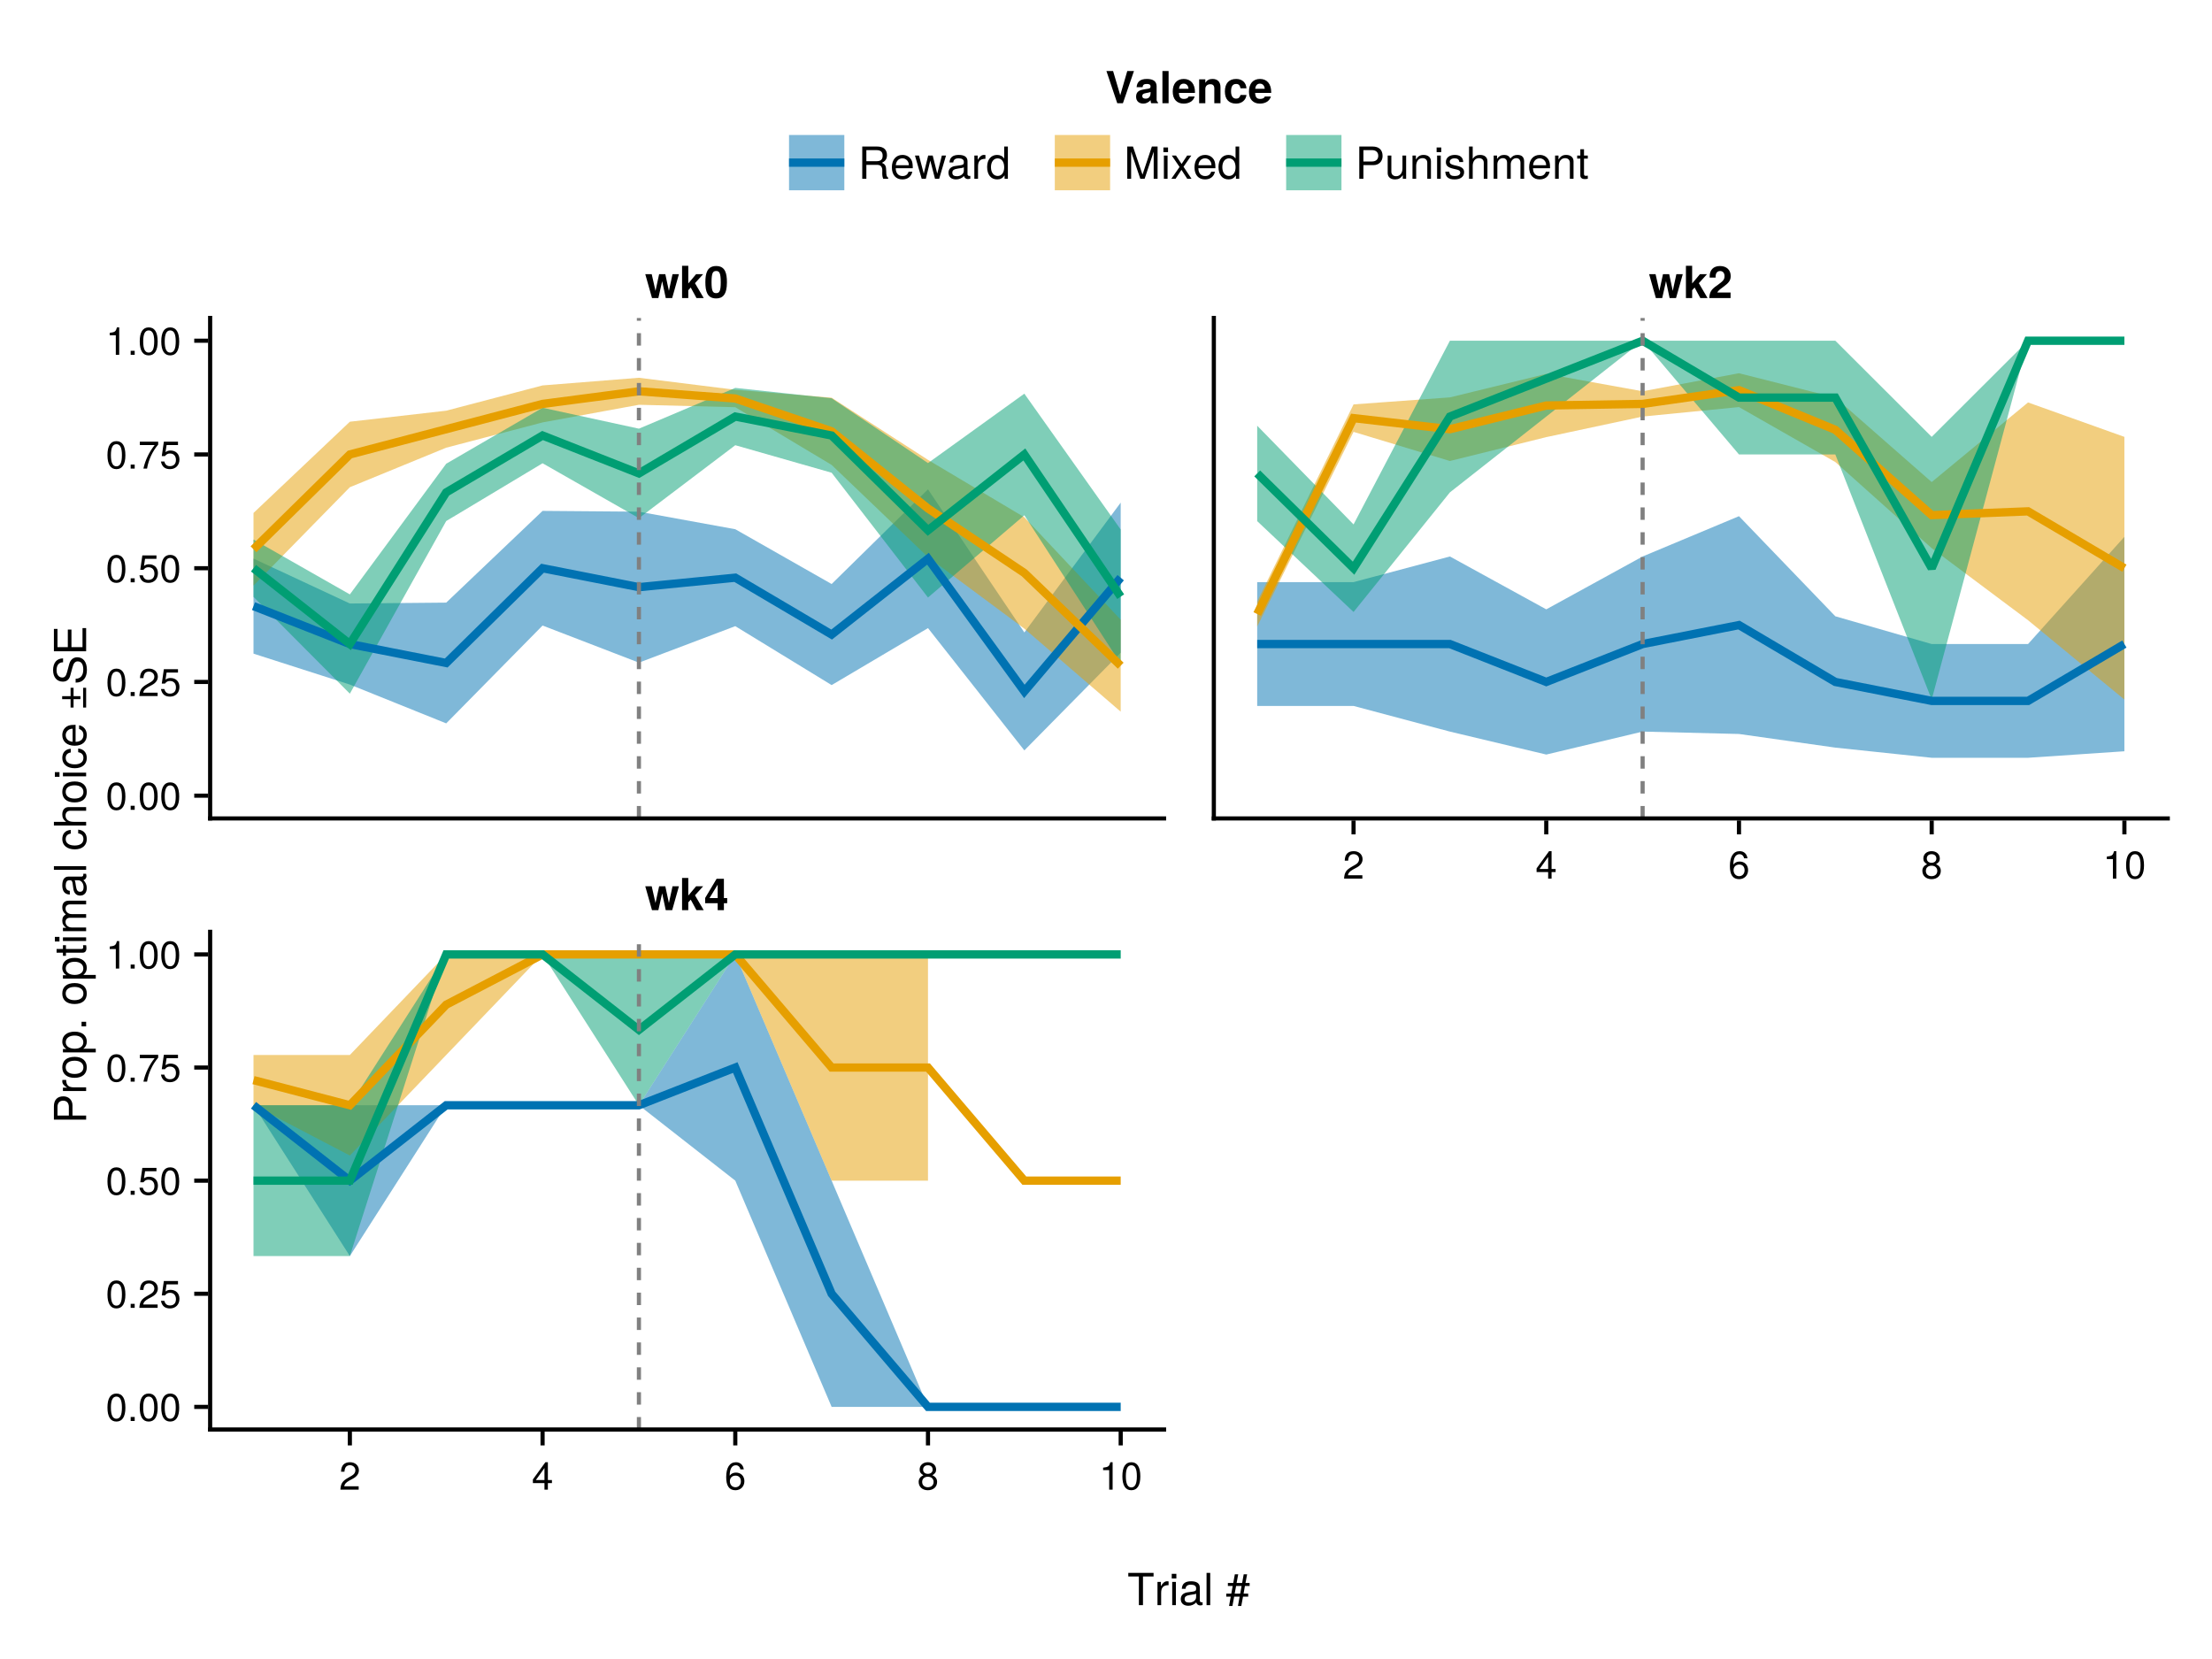 <?xml version="1.0" encoding="UTF-8"?>
<svg xmlns="http://www.w3.org/2000/svg" xmlns:xlink="http://www.w3.org/1999/xlink" width="800" height="600" viewBox="0 0 800 600">
<defs>
<g>
<g id="glyph-0-0-8702071a">
<path d="M 7.094 -4.781 C 7.094 -1.516 5.953 0.203 3.844 0.203 C 1.719 0.203 0.609 -1.516 0.609 -4.859 C 0.609 -8.188 1.703 -9.922 3.844 -9.922 C 6 -9.922 7.094 -8.219 7.094 -4.781 Z M 5.844 -4.891 C 5.844 -7.547 5.188 -8.828 3.844 -8.828 C 2.516 -8.828 1.859 -7.562 1.859 -4.844 C 1.859 -2.125 2.516 -0.812 3.828 -0.812 C 5.188 -0.812 5.844 -2.078 5.844 -4.891 Z M 5.844 -4.891 "/>
</g>
<g id="glyph-0-1-8702071a">
<path d="M 2.672 0 C 2.672 0 1.219 0 1.219 0 C 1.219 0 1.219 -1.453 1.219 -1.453 C 1.219 -1.453 2.672 -1.453 2.672 -1.453 C 2.672 -1.453 2.672 0 2.672 0 Z M 2.672 0 "/>
</g>
<g id="glyph-0-2-8702071a">
<path d="M 7.188 -3.297 C 7.188 -1.188 5.781 0.203 3.781 0.203 C 2.016 0.203 0.891 -0.578 0.484 -2.547 C 0.484 -2.547 1.719 -2.547 1.719 -2.547 C 2.016 -1.422 2.672 -0.875 3.75 -0.875 C 5.094 -0.875 5.922 -1.688 5.922 -3.125 C 5.922 -4.594 5.078 -5.453 3.75 -5.453 C 2.984 -5.453 2.5 -5.203 1.938 -4.516 C 1.938 -4.516 0.797 -4.516 0.797 -4.516 C 0.797 -4.516 1.547 -9.719 1.547 -9.719 C 1.547 -9.719 6.656 -9.719 6.656 -9.719 C 6.656 -9.719 6.656 -8.5 6.656 -8.5 C 6.656 -8.5 2.531 -8.5 2.531 -8.5 C 2.531 -8.5 2.141 -5.938 2.141 -5.938 C 2.719 -6.359 3.281 -6.531 3.969 -6.531 C 5.875 -6.531 7.188 -5.25 7.188 -3.297 Z M 7.188 -3.297 "/>
</g>
<g id="glyph-0-3-8702071a">
<path d="M 7.281 -8.688 C 5.188 -6.203 3.797 -3.203 3.25 0 C 3.25 0 1.938 0 1.938 0 C 2.625 -3.109 4.031 -6 6 -8.5 C 6 -8.5 0.641 -8.5 0.641 -8.5 C 0.641 -8.5 0.641 -9.719 0.641 -9.719 C 0.641 -9.719 7.281 -9.719 7.281 -9.719 C 7.281 -9.719 7.281 -8.688 7.281 -8.688 Z M 7.281 -8.688 "/>
</g>
<g id="glyph-0-4-8702071a">
<path d="M 4.859 0 C 4.859 0 3.625 0 3.625 0 C 3.625 0 3.625 -7.062 3.625 -7.062 C 3.625 -7.062 1.422 -7.062 1.422 -7.062 C 1.422 -7.062 1.422 -7.953 1.422 -7.953 C 3.328 -8.188 3.609 -8.406 4.047 -9.922 C 4.047 -9.922 4.859 -9.922 4.859 -9.922 C 4.859 -9.922 4.859 0 4.859 0 Z M 4.859 0 "/>
</g>
<g id="glyph-0-5-8702071a">
<path d="M 7.281 -2.375 C 7.281 -2.375 5.812 -2.375 5.812 -2.375 C 5.812 -2.375 5.812 0 5.812 0 C 5.812 0 4.578 0 4.578 0 C 4.578 0 4.578 -2.375 4.578 -2.375 C 4.578 -2.375 0.391 -2.375 0.391 -2.375 C 0.391 -2.375 0.391 -3.688 0.391 -3.688 C 0.391 -3.688 4.906 -9.922 4.906 -9.922 C 4.906 -9.922 5.812 -9.922 5.812 -9.922 C 5.812 -9.922 5.812 -3.484 5.812 -3.484 C 5.812 -3.484 7.281 -3.484 7.281 -3.484 C 7.281 -3.484 7.281 -2.375 7.281 -2.375 Z M 4.578 -3.484 C 4.578 -3.484 4.578 -7.828 4.578 -7.828 C 4.578 -7.828 1.469 -3.484 1.469 -3.484 C 1.469 -3.484 4.578 -3.484 4.578 -3.484 Z M 4.578 -3.484 "/>
</g>
<g id="glyph-0-6-8702071a">
<path d="M 7.188 -3.078 C 7.188 -1.141 5.828 0.203 3.938 0.203 C 1.672 0.203 0.609 -1.422 0.609 -4.516 C 0.609 -7.984 1.844 -9.922 4.156 -9.922 C 5.672 -9.922 6.734 -8.953 6.969 -7.344 C 6.969 -7.344 5.734 -7.344 5.734 -7.344 C 5.547 -8.281 4.938 -8.828 4.078 -8.828 C 2.656 -8.828 1.875 -7.484 1.859 -5.062 C 2.391 -5.797 3.156 -6.172 4.141 -6.172 C 5.922 -6.172 7.188 -4.922 7.188 -3.078 Z M 5.922 -2.984 C 5.922 -4.312 5.188 -5.078 3.984 -5.078 C 2.766 -5.078 1.938 -4.281 1.938 -3.047 C 1.938 -1.781 2.797 -0.875 3.953 -0.875 C 5.078 -0.875 5.922 -1.734 5.922 -2.984 Z M 5.922 -2.984 "/>
</g>
<g id="glyph-0-7-8702071a">
<path d="M 7.188 -2.797 C 7.188 -1 5.812 0.203 3.844 0.203 C 1.891 0.203 0.516 -1 0.516 -2.812 C 0.516 -3.906 1.078 -4.672 2.219 -5.219 C 1.203 -5.859 0.875 -6.359 0.875 -7.281 C 0.875 -8.828 2.094 -9.922 3.844 -9.922 C 5.609 -9.922 6.828 -8.828 6.828 -7.281 C 6.828 -6.344 6.5 -5.844 5.469 -5.219 C 6.625 -4.672 7.188 -3.906 7.188 -2.797 Z M 5.578 -7.25 C 5.578 -8.219 4.906 -8.828 3.844 -8.828 C 2.812 -8.828 2.125 -8.219 2.125 -7.266 C 2.125 -6.328 2.812 -5.719 3.844 -5.719 C 4.891 -5.719 5.578 -6.328 5.578 -7.25 Z M 5.922 -2.781 C 5.922 -3.953 5.078 -4.672 3.844 -4.672 C 2.625 -4.672 1.781 -3.953 1.781 -2.781 C 1.781 -1.625 2.625 -0.875 3.828 -0.875 C 5.078 -0.875 5.922 -1.609 5.922 -2.781 Z M 5.922 -2.781 "/>
</g>
<g id="glyph-0-8-8702071a">
<path d="M 7.156 -7.016 C 7.156 -5.797 6.438 -4.766 5.047 -4.016 C 5.047 -4.016 3.656 -3.266 3.656 -3.266 C 2.438 -2.547 1.984 -2.031 1.859 -1.219 C 1.859 -1.219 7.078 -1.219 7.078 -1.219 C 7.078 -1.219 7.078 0 7.078 0 C 7.078 0 0.469 0 0.469 0 C 0.594 -2.188 1.188 -3.125 3.266 -4.297 C 3.266 -4.297 4.547 -5.031 4.547 -5.031 C 5.438 -5.531 5.891 -6.203 5.891 -6.984 C 5.891 -8.047 5.047 -8.844 3.938 -8.844 C 2.719 -8.844 2.031 -8.141 1.938 -6.484 C 1.938 -6.484 0.703 -6.484 0.703 -6.484 C 0.766 -8.891 1.953 -9.922 3.969 -9.922 C 5.859 -9.922 7.156 -8.688 7.156 -7.016 Z M 7.156 -7.016 "/>
</g>
<g id="glyph-1-0-8702071a">
<path d="M 7.094 -4.781 C 7.094 -1.516 5.953 0.203 3.844 0.203 C 1.719 0.203 0.609 -1.516 0.609 -4.859 C 0.609 -8.188 1.703 -9.922 3.844 -9.922 C 6 -9.922 7.094 -8.219 7.094 -4.781 Z M 5.844 -4.891 C 5.844 -7.547 5.188 -8.828 3.844 -8.828 C 2.516 -8.828 1.859 -7.562 1.859 -4.844 C 1.859 -2.125 2.516 -0.812 3.828 -0.812 C 5.188 -0.812 5.844 -2.078 5.844 -4.891 Z M 5.844 -4.891 "/>
</g>
<g id="glyph-1-1-8702071a">
<path d="M 2.672 0 C 2.672 0 1.219 0 1.219 0 C 1.219 0 1.219 -1.453 1.219 -1.453 C 1.219 -1.453 2.672 -1.453 2.672 -1.453 C 2.672 -1.453 2.672 0 2.672 0 Z M 2.672 0 "/>
</g>
<g id="glyph-1-2-8702071a">
<path d="M 7.156 -7.016 C 7.156 -5.797 6.438 -4.766 5.047 -4.016 C 5.047 -4.016 3.656 -3.266 3.656 -3.266 C 2.438 -2.547 1.984 -2.031 1.859 -1.219 C 1.859 -1.219 7.078 -1.219 7.078 -1.219 C 7.078 -1.219 7.078 0 7.078 0 C 7.078 0 0.469 0 0.469 0 C 0.594 -2.188 1.188 -3.125 3.266 -4.297 C 3.266 -4.297 4.547 -5.031 4.547 -5.031 C 5.438 -5.531 5.891 -6.203 5.891 -6.984 C 5.891 -8.047 5.047 -8.844 3.938 -8.844 C 2.719 -8.844 2.031 -8.141 1.938 -6.484 C 1.938 -6.484 0.703 -6.484 0.703 -6.484 C 0.766 -8.891 1.953 -9.922 3.969 -9.922 C 5.859 -9.922 7.156 -8.688 7.156 -7.016 Z M 7.156 -7.016 "/>
</g>
<g id="glyph-1-3-8702071a">
<path d="M 7.188 -3.297 C 7.188 -1.188 5.781 0.203 3.781 0.203 C 2.016 0.203 0.891 -0.578 0.484 -2.547 C 0.484 -2.547 1.719 -2.547 1.719 -2.547 C 2.016 -1.422 2.672 -0.875 3.75 -0.875 C 5.094 -0.875 5.922 -1.688 5.922 -3.125 C 5.922 -4.594 5.078 -5.453 3.75 -5.453 C 2.984 -5.453 2.5 -5.203 1.938 -4.516 C 1.938 -4.516 0.797 -4.516 0.797 -4.516 C 0.797 -4.516 1.547 -9.719 1.547 -9.719 C 1.547 -9.719 6.656 -9.719 6.656 -9.719 C 6.656 -9.719 6.656 -8.5 6.656 -8.5 C 6.656 -8.5 2.531 -8.5 2.531 -8.5 C 2.531 -8.5 2.141 -5.938 2.141 -5.938 C 2.719 -6.359 3.281 -6.531 3.969 -6.531 C 5.875 -6.531 7.188 -5.25 7.188 -3.297 Z M 7.188 -3.297 "/>
</g>
<g id="glyph-2-0-8702071a">
<path d="M 7.156 -7.016 C 7.156 -5.797 6.438 -4.766 5.047 -4.016 C 5.047 -4.016 3.656 -3.266 3.656 -3.266 C 2.438 -2.547 1.984 -2.031 1.859 -1.219 C 1.859 -1.219 7.078 -1.219 7.078 -1.219 C 7.078 -1.219 7.078 0 7.078 0 C 7.078 0 0.469 0 0.469 0 C 0.594 -2.188 1.188 -3.125 3.266 -4.297 C 3.266 -4.297 4.547 -5.031 4.547 -5.031 C 5.438 -5.531 5.891 -6.203 5.891 -6.984 C 5.891 -8.047 5.047 -8.844 3.938 -8.844 C 2.719 -8.844 2.031 -8.141 1.938 -6.484 C 1.938 -6.484 0.703 -6.484 0.703 -6.484 C 0.766 -8.891 1.953 -9.922 3.969 -9.922 C 5.859 -9.922 7.156 -8.688 7.156 -7.016 Z M 7.156 -7.016 "/>
</g>
<g id="glyph-3-0-8702071a">
<path d="M 12.25 -8.641 C 12.25 -8.641 9.812 0 9.812 0 C 9.812 0 7.484 0 7.484 0 C 7.484 0 6.188 -6.094 6.188 -6.094 C 6.188 -6.094 4.812 0 4.812 0 C 4.812 0 2.516 0 2.516 0 C 2.516 0 0.078 -8.641 0.078 -8.641 C 0.078 -8.641 2.406 -8.641 2.406 -8.641 C 2.406 -8.641 3.781 -2.594 3.781 -2.594 C 3.781 -2.594 5.094 -8.641 5.094 -8.641 C 5.094 -8.641 7.328 -8.641 7.328 -8.641 C 7.328 -8.641 8.625 -2.594 8.625 -2.594 C 8.625 -2.594 9.938 -8.641 9.938 -8.641 C 9.938 -8.641 12.25 -8.641 12.25 -8.641 Z M 12.25 -8.641 "/>
</g>
<g id="glyph-3-1-8702071a">
<path d="M 8.766 0 C 8.766 0 6.141 0 6.141 0 C 6.141 0 4.078 -3.812 4.078 -3.812 C 4.078 -3.812 3.188 -2.828 3.188 -2.828 C 3.188 -2.828 3.188 0 3.188 0 C 3.188 0 0.938 0 0.938 0 C 0.938 0 0.938 -11.656 0.938 -11.656 C 0.938 -11.656 3.188 -11.656 3.188 -11.656 C 3.188 -11.656 3.188 -5.281 3.188 -5.281 C 3.188 -5.281 6.016 -8.641 6.016 -8.641 C 6.016 -8.641 8.562 -8.641 8.562 -8.641 C 8.562 -8.641 5.609 -5.375 5.609 -5.375 C 5.609 -5.375 8.766 0 8.766 0 Z M 8.766 0 "/>
</g>
<g id="glyph-3-2-8702071a">
<path d="M 8.234 -7.984 C 8.234 -6.453 7.656 -5.578 5.703 -4.141 C 4.031 -2.922 3.688 -2.609 3.391 -2 C 3.391 -2 8.188 -2 8.188 -2 C 8.188 -2 8.188 0 8.188 0 C 8.188 0 0.484 0 0.484 0 C 0.594 -2.094 1.188 -3.109 3.109 -4.422 C 5.594 -6.188 6 -6.688 6 -7.938 C 6 -9.078 5.391 -9.766 4.406 -9.766 C 3.375 -9.766 2.781 -9.031 2.781 -7.766 C 2.781 -7.766 2.781 -7.391 2.781 -7.391 C 2.781 -7.391 0.641 -7.391 0.641 -7.391 C 0.625 -7.562 0.625 -7.703 0.625 -7.797 C 0.625 -10.188 2 -11.578 4.359 -11.578 C 6.734 -11.578 8.234 -10.172 8.234 -7.984 Z M 8.234 -7.984 "/>
</g>
<g id="glyph-3-3-8702071a">
<path d="M 10.359 -11.656 C 10.359 -11.656 6.359 0 6.359 0 C 6.359 0 4.312 0 4.312 0 C 4.312 0 0.391 -11.656 0.391 -11.656 C 0.391 -11.656 2.797 -11.656 2.797 -11.656 C 2.797 -11.656 5.391 -2.875 5.391 -2.875 C 5.391 -2.875 7.938 -11.656 7.938 -11.656 C 7.938 -11.656 10.359 -11.656 10.359 -11.656 Z M 10.359 -11.656 "/>
</g>
<g id="glyph-3-4-8702071a">
<path d="M 8.391 0 C 8.391 0 5.953 0 5.953 0 C 5.75 -0.25 5.703 -0.641 5.703 -1.094 C 4.906 -0.266 4.031 0.141 3.078 0.141 C 1.625 0.141 0.453 -0.656 0.453 -2.344 C 0.453 -3.906 1.281 -4.641 2.984 -4.938 C 2.984 -4.938 3.891 -5.109 3.891 -5.109 C 5.016 -5.297 5.688 -5.203 5.688 -6.109 C 5.688 -6.688 5.25 -6.969 4.391 -6.969 C 3.281 -6.969 2.906 -6.688 2.797 -5.797 C 2.797 -5.797 0.641 -5.797 0.641 -5.797 C 0.781 -7.797 2 -8.781 4.344 -8.781 C 6.672 -8.781 7.875 -7.891 7.875 -6.125 C 7.875 -6.125 7.875 -1.328 7.875 -1.328 C 7.875 -0.875 7.984 -0.641 8.391 -0.266 C 8.391 -0.266 8.391 0 8.391 0 Z M 5.688 -3.703 C 5.688 -3.703 5.688 -4.078 5.688 -4.078 C 5.422 -3.953 5.328 -3.922 4.734 -3.812 C 4.734 -3.812 3.969 -3.656 3.969 -3.656 C 3.047 -3.484 2.688 -3.25 2.688 -2.594 C 2.688 -1.953 3.156 -1.656 3.906 -1.656 C 5.047 -1.656 5.688 -2.406 5.688 -3.703 Z M 5.688 -3.703 "/>
</g>
<g id="glyph-3-5-8702071a">
<path d="M 3.312 0 C 3.312 0 1.078 0 1.078 0 C 1.078 0 1.078 -11.656 1.078 -11.656 C 1.078 -11.656 3.312 -11.656 3.312 -11.656 C 3.312 -11.656 3.312 0 3.312 0 Z M 3.312 0 "/>
</g>
<g id="glyph-3-6-8702071a">
<path d="M 8.406 -4 C 8.406 -4 8.391 -3.734 8.391 -3.734 C 8.391 -3.734 2.594 -3.734 2.594 -3.734 C 2.656 -2.047 3.328 -1.562 4.391 -1.562 C 5.203 -1.562 5.906 -1.812 6.094 -2.438 C 6.094 -2.438 8.297 -2.438 8.297 -2.438 C 7.812 -0.734 6.234 0.141 4.297 0.141 C 1.859 0.141 0.359 -1.438 0.359 -4.203 C 0.359 -7.109 1.875 -8.781 4.359 -8.781 C 6.891 -8.781 8.406 -6.969 8.406 -4 Z M 6.062 -5.219 C 5.953 -6.453 5.281 -7.078 4.312 -7.078 C 3.328 -7.078 2.766 -6.422 2.625 -5.219 C 2.625 -5.219 6.062 -5.219 6.062 -5.219 Z M 6.062 -5.219 "/>
</g>
<g id="glyph-3-7-8702071a">
<path d="M 8.734 0 C 8.734 0 6.5 0 6.5 0 C 6.5 0 6.5 -5.328 6.5 -5.328 C 6.5 -6.359 6.016 -6.875 5.062 -6.875 C 3.969 -6.875 3.25 -6.203 3.25 -5.188 C 3.25 -5.188 3.25 0 3.25 0 C 3.25 0 1.016 0 1.016 0 C 1.016 0 1.016 -8.641 1.016 -8.641 C 1.016 -8.641 3.25 -8.641 3.25 -8.641 C 3.25 -8.641 3.25 -7.391 3.25 -7.391 C 3.891 -8.359 4.672 -8.781 5.844 -8.781 C 7.688 -8.781 8.734 -7.703 8.734 -5.797 C 8.734 -5.797 8.734 0 8.734 0 Z M 8.734 0 "/>
</g>
<g id="glyph-3-8-8702071a">
<path d="M 8.359 -2.984 C 8.141 -1.156 6.688 0.141 4.594 0.141 C 2.031 0.141 0.547 -1.406 0.547 -4.25 C 0.547 -7.203 2.047 -8.781 4.625 -8.781 C 6.781 -8.781 8.188 -7.516 8.359 -5.406 C 8.359 -5.406 6.203 -5.406 6.203 -5.406 C 5.953 -6.547 5.516 -6.969 4.609 -6.969 C 3.203 -6.969 2.781 -5.844 2.781 -4.25 C 2.781 -2.578 3.469 -1.656 4.609 -1.656 C 5.469 -1.656 5.922 -2.094 6.203 -2.984 C 6.203 -2.984 8.359 -2.984 8.359 -2.984 Z M 8.359 -2.984 "/>
</g>
<g id="glyph-4-0-8702071a">
<path d="M 8.266 -5.641 C 8.266 -1.172 6.672 0.141 4.375 0.141 C 1.094 0.141 0.469 -2.547 0.469 -5.719 C 0.469 -8.969 1.125 -11.578 4.375 -11.578 C 7.703 -11.578 8.266 -8.859 8.266 -5.641 Z M 6.031 -5.703 C 6.031 -9.219 5.469 -9.781 4.375 -9.781 C 3.172 -9.781 2.703 -9.031 2.703 -5.734 C 2.703 -2.359 3.234 -1.781 4.375 -1.781 C 5.562 -1.781 6.031 -2.516 6.031 -5.703 Z M 6.031 -5.703 "/>
</g>
<g id="glyph-4-1-8702071a">
<path d="M 8.359 -2.516 C 8.359 -2.516 7.172 -2.516 7.172 -2.516 C 7.172 -2.516 7.172 0 7.172 0 C 7.172 0 4.922 0 4.922 0 C 4.922 0 4.922 -2.516 4.922 -2.516 C 4.922 -2.516 0.391 -2.516 0.391 -2.516 C 0.391 -2.516 0.391 -4.406 0.391 -4.406 C 0.391 -4.406 4.531 -11.344 4.531 -11.344 C 4.531 -11.344 7.172 -11.344 7.172 -11.344 C 7.172 -11.344 7.172 -4.375 7.172 -4.375 C 7.172 -4.375 8.359 -4.375 8.359 -4.375 C 8.359 -4.375 8.359 -2.516 8.359 -2.516 Z M 4.922 -4.375 C 4.922 -4.375 4.922 -9.219 4.922 -9.219 C 4.922 -9.219 1.969 -4.375 1.969 -4.375 C 1.969 -4.375 4.922 -4.375 4.922 -4.375 Z M 4.922 -4.375 "/>
</g>
<g id="glyph-5-0-8702071a">
<path d="M -8.234 -9.875 C -6.297 -9.875 -4.938 -8.531 -4.938 -6.609 C -4.938 -6.609 -4.938 -2.938 -4.938 -2.938 C -4.938 -2.938 0 -2.938 0 -2.938 C 0 -2.938 0 -1.453 0 -1.453 C 0 -1.453 -11.656 -1.453 -11.656 -1.453 C -11.656 -1.453 -11.656 -6.266 -11.656 -6.266 C -11.656 -8.578 -10.438 -9.875 -8.234 -9.875 Z M -8.297 -8.312 C -9.578 -8.312 -10.359 -7.469 -10.359 -6.047 C -10.359 -6.047 -10.359 -2.938 -10.359 -2.938 C -10.359 -2.938 -6.25 -2.938 -6.25 -2.938 C -6.25 -2.938 -6.25 -6.047 -6.25 -6.047 C -6.25 -7.469 -7.031 -8.312 -8.297 -8.312 Z M -8.297 -8.312 "/>
</g>
<g id="glyph-5-1-8702071a">
<path d="M 0 -2.453 C 0 -2.453 0 -1.125 0 -1.125 C 0 -1.125 -8.391 -1.125 -8.391 -1.125 C -8.391 -1.125 -8.391 -2.453 -8.391 -2.453 C -8.391 -2.453 0 -2.453 0 -2.453 Z M -9.641 -2.625 C -9.641 -2.625 -9.641 -0.953 -9.641 -0.953 C -9.641 -0.953 -11.312 -0.953 -11.312 -0.953 C -11.312 -0.953 -11.312 -2.625 -11.312 -2.625 C -11.312 -2.625 -9.641 -2.625 -9.641 -2.625 Z M -9.641 -2.625 "/>
</g>
<g id="glyph-5-2-8702071a">
<path d="M 0 -12.156 C 0 -12.156 0 -10.828 0 -10.828 C 0 -10.828 -5.781 -10.828 -5.781 -10.828 C -6.828 -10.828 -7.453 -10.266 -7.453 -9.297 C -7.453 -8.203 -6.484 -7.312 -5.266 -7.312 C -5.266 -7.312 0 -7.312 0 -7.312 C 0 -7.312 0 -5.984 0 -5.984 C 0 -5.984 -5.781 -5.984 -5.781 -5.984 C -6.844 -5.984 -7.453 -5.422 -7.453 -4.438 C -7.453 -3.344 -6.484 -2.469 -5.266 -2.469 C -5.266 -2.469 0 -2.469 0 -2.469 C 0 -2.469 0 -1.141 0 -1.141 C 0 -1.141 -8.391 -1.141 -8.391 -1.141 C -8.391 -1.141 -8.391 -2.359 -8.391 -2.359 C -8.391 -2.359 -7.203 -2.359 -7.203 -2.359 C -8.203 -3.078 -8.625 -3.812 -8.625 -4.922 C -8.625 -6.016 -8.234 -6.688 -7.344 -7.188 C -8.281 -7.969 -8.625 -8.641 -8.625 -9.766 C -8.625 -11.328 -7.797 -12.156 -6.281 -12.156 C -6.281 -12.156 0 -12.156 0 -12.156 Z M 0 -12.156 "/>
</g>
<g id="glyph-6-0-8702071a">
<path d="M -7.219 -5.141 C -7.188 -3.078 -6.234 -2.453 -4.359 -2.453 C -4.359 -2.453 0 -2.453 0 -2.453 C 0 -2.453 0 -1.125 0 -1.125 C 0 -1.125 -8.391 -1.125 -8.391 -1.125 C -8.391 -1.125 -8.391 -2.344 -8.391 -2.344 C -8.391 -2.344 -6.859 -2.344 -6.859 -2.344 C -8.109 -3.109 -8.625 -3.766 -8.625 -4.625 C -8.625 -4.797 -8.609 -4.906 -8.578 -5.141 C -8.578 -5.141 -7.219 -5.141 -7.219 -5.141 Z M -7.219 -5.141 "/>
</g>
<g id="glyph-6-1-8702071a">
<path d="M -4.109 -8.375 C -1.438 -8.375 0.234 -6.938 0.234 -4.781 C 0.234 -3.703 -0.141 -2.906 -1.016 -2.203 C -1.016 -2.203 3.484 -2.203 3.484 -2.203 C 3.484 -2.203 3.484 -0.875 3.484 -0.875 C 3.484 -0.875 -8.391 -0.875 -8.391 -0.875 C -8.391 -0.875 -8.391 -2.094 -8.391 -2.094 C -8.391 -2.094 -7.125 -2.094 -7.125 -2.094 C -8.109 -2.719 -8.625 -3.625 -8.625 -4.766 C -8.625 -6.984 -6.922 -8.375 -4.109 -8.375 Z M -4.141 -6.969 C -6.141 -6.969 -7.375 -6.016 -7.375 -4.547 C -7.375 -3.141 -6.094 -2.203 -4.125 -2.203 C -2.156 -2.203 -1.016 -3.141 -1.016 -4.547 C -1.016 -6 -2.234 -6.969 -4.141 -6.969 Z M -4.141 -6.969 "/>
</g>
<g id="glyph-6-2-8702071a">
<path d="M 0 -4.062 C 0.078 -3.609 0.109 -3.297 0.109 -2.969 C 0.109 -1.938 -0.375 -1.359 -1.219 -1.359 C -1.219 -1.359 -7.297 -1.359 -7.297 -1.359 C -7.297 -1.359 -7.297 -0.219 -7.297 -0.219 C -7.297 -0.219 -8.391 -0.219 -8.391 -0.219 C -8.391 -0.219 -8.391 -1.359 -8.391 -1.359 C -8.391 -1.359 -10.688 -1.359 -10.688 -1.359 C -10.688 -1.359 -10.688 -2.688 -10.688 -2.688 C -10.688 -2.688 -8.391 -2.688 -8.391 -2.688 C -8.391 -2.688 -8.391 -4.062 -8.391 -4.062 C -8.391 -4.062 -7.297 -4.062 -7.297 -4.062 C -7.297 -4.062 -7.297 -2.688 -7.297 -2.688 C -7.297 -2.688 -1.812 -2.688 -1.812 -2.688 C -1.219 -2.688 -1.062 -2.844 -1.062 -3.422 C -1.062 -3.688 -1.078 -3.891 -1.125 -4.062 C -1.125 -4.062 0 -4.062 0 -4.062 Z M 0 -4.062 "/>
</g>
<g id="glyph-6-3-8702071a">
<path d="M 0 -2.422 C 0 -2.422 0 -1.094 0 -1.094 C 0 -1.094 -11.656 -1.094 -11.656 -1.094 C -11.656 -1.094 -11.656 -2.422 -11.656 -2.422 C -11.656 -2.422 0 -2.422 0 -2.422 Z M 0 -2.422 "/>
</g>
<g id="glyph-6-4-8702071a">
<path d="M 0 -7.781 C 0 -7.781 0 -6.453 0 -6.453 C 0 -6.453 -5.812 -6.453 -5.812 -6.453 C -6.906 -6.453 -7.453 -5.656 -7.453 -4.719 C -7.453 -3.344 -6.344 -2.453 -4.625 -2.453 C -4.625 -2.453 0 -2.453 0 -2.453 C 0 -2.453 0 -1.125 0 -1.125 C 0 -1.125 -11.656 -1.125 -11.656 -1.125 C -11.656 -1.125 -11.656 -2.453 -11.656 -2.453 C -11.656 -2.453 -7.234 -2.453 -7.234 -2.453 C -8.25 -3.234 -8.625 -3.953 -8.625 -5.141 C -8.625 -6.766 -7.75 -7.781 -6.344 -7.781 C -6.344 -7.781 0 -7.781 0 -7.781 Z M 0 -7.781 "/>
</g>
<g id="glyph-7-0-8702071a">
<path d="M -4.125 -8.156 C -1.375 -8.156 0.234 -6.719 0.234 -4.375 C 0.234 -1.984 -1.375 -0.578 -4.188 -0.578 C -7.016 -0.578 -8.625 -2 -8.625 -4.359 C -8.625 -6.766 -7.031 -8.156 -4.125 -8.156 Z M -4.141 -6.766 C -6.219 -6.766 -7.391 -5.875 -7.391 -4.375 C -7.391 -2.875 -6.203 -1.969 -4.188 -1.969 C -2.156 -1.969 -0.984 -2.875 -0.984 -4.375 C -0.984 -5.844 -2.172 -6.766 -4.141 -6.766 Z M -4.141 -6.766 "/>
</g>
<g id="glyph-7-1-8702071a">
<path d="M -4.109 -8.375 C -1.438 -8.375 0.234 -6.938 0.234 -4.781 C 0.234 -3.703 -0.141 -2.906 -1.016 -2.203 C -1.016 -2.203 3.484 -2.203 3.484 -2.203 C 3.484 -2.203 3.484 -0.875 3.484 -0.875 C 3.484 -0.875 -8.391 -0.875 -8.391 -0.875 C -8.391 -0.875 -8.391 -2.094 -8.391 -2.094 C -8.391 -2.094 -7.125 -2.094 -7.125 -2.094 C -8.109 -2.719 -8.625 -3.625 -8.625 -4.766 C -8.625 -6.984 -6.922 -8.375 -4.109 -8.375 Z M -4.141 -6.969 C -6.141 -6.969 -7.375 -6.016 -7.375 -4.547 C -7.375 -3.141 -6.094 -2.203 -4.125 -2.203 C -2.156 -2.203 -1.016 -3.141 -1.016 -4.547 C -1.016 -6 -2.234 -6.969 -4.141 -6.969 Z M -4.141 -6.969 "/>
</g>
<g id="glyph-8-0-8702071a">
<path d="M 0 -3.062 C 0 -3.062 0 -1.391 0 -1.391 C 0 -1.391 -1.656 -1.391 -1.656 -1.391 C -1.656 -1.391 -1.656 -3.062 -1.656 -3.062 C -1.656 -3.062 0 -3.062 0 -3.062 Z M 0 -3.062 "/>
</g>
<g id="glyph-8-1-8702071a">
</g>
<g id="glyph-8-2-8702071a">
<path d="M -2.875 -7.625 C -0.953 -7.469 0.234 -6.203 0.234 -4.203 C 0.234 -1.938 -1.406 -0.5 -4.109 -0.5 C -6.891 -0.5 -8.625 -1.969 -8.625 -4.219 C -8.625 -6.094 -7.609 -7.375 -5.562 -7.531 C -5.562 -7.531 -5.562 -6.188 -5.562 -6.188 C -6.734 -6.031 -7.391 -5.328 -7.391 -4.203 C -7.391 -2.75 -6.203 -1.891 -4.109 -1.891 C -2.125 -1.891 -0.984 -2.766 -0.984 -4.234 C -0.984 -5.375 -1.531 -6.062 -2.875 -6.281 C -2.875 -6.281 -2.875 -7.625 -2.875 -7.625 Z M -2.875 -7.625 "/>
</g>
<g id="glyph-9-0-8702071a">
</g>
<g id="glyph-9-1-8702071a">
<path d="M -4.125 -8.156 C -1.375 -8.156 0.234 -6.719 0.234 -4.375 C 0.234 -1.984 -1.375 -0.578 -4.188 -0.578 C -7.016 -0.578 -8.625 -2 -8.625 -4.359 C -8.625 -6.766 -7.031 -8.156 -4.125 -8.156 Z M -4.141 -6.766 C -6.219 -6.766 -7.391 -5.875 -7.391 -4.375 C -7.391 -2.875 -6.203 -1.969 -4.188 -1.969 C -2.156 -1.969 -0.984 -2.875 -0.984 -4.375 C -0.984 -5.844 -2.172 -6.766 -4.141 -6.766 Z M -4.141 -6.766 "/>
</g>
<g id="glyph-9-2-8702071a">
<path d="M 0 -2.453 C 0 -2.453 0 -1.125 0 -1.125 C 0 -1.125 -8.391 -1.125 -8.391 -1.125 C -8.391 -1.125 -8.391 -2.453 -8.391 -2.453 C -8.391 -2.453 0 -2.453 0 -2.453 Z M -9.641 -2.625 C -9.641 -2.625 -9.641 -0.953 -9.641 -0.953 C -9.641 -0.953 -11.312 -0.953 -11.312 -0.953 C -11.312 -0.953 -11.312 -2.625 -11.312 -2.625 C -11.312 -2.625 -9.641 -2.625 -9.641 -2.625 Z M -9.641 -2.625 "/>
</g>
<g id="glyph-9-3-8702071a">
<path d="M -3.812 -8.203 C -3.812 -8.203 -3.812 -2.031 -3.812 -2.031 C -1.891 -2.062 -0.984 -3.109 -0.984 -4.5 C -0.984 -5.562 -1.438 -6.312 -2.547 -6.688 C -2.547 -6.688 -2.547 -8.031 -2.547 -8.031 C -0.844 -7.703 0.234 -6.375 0.234 -4.453 C 0.234 -2.094 -1.391 -0.641 -4.141 -0.641 C -6.891 -0.641 -8.625 -2.141 -8.625 -4.484 C -8.625 -6.047 -7.797 -7.328 -6.422 -7.875 C -5.797 -8.109 -5.031 -8.203 -3.812 -8.203 Z M -4.984 -6.781 C -6.297 -6.781 -7.391 -5.781 -7.391 -4.469 C -7.391 -3.125 -6.391 -2.172 -4.891 -2.062 C -4.891 -2.062 -4.891 -6.766 -4.891 -6.766 C -4.922 -6.781 -4.984 -6.781 -4.984 -6.781 Z M -4.984 -6.781 "/>
</g>
<g id="glyph-10-0-8702071a">
<path d="M -0.031 -8.562 C 0.078 -8.125 0.109 -7.922 0.109 -7.641 C 0.109 -6.984 -0.359 -6.422 -0.984 -6.266 C -0.203 -5.531 0.234 -4.5 0.234 -3.422 C 0.234 -1.734 -0.656 -0.672 -2.172 -0.672 C -3.203 -0.672 -3.953 -1.172 -4.359 -2.141 C -4.562 -2.656 -4.625 -2.938 -4.859 -4.828 C -4.984 -5.891 -5.234 -6.219 -5.797 -6.219 C -5.797 -6.219 -6.141 -6.219 -6.141 -6.219 C -6.938 -6.219 -7.391 -5.547 -7.391 -4.359 C -7.391 -3.109 -6.922 -2.5 -5.906 -2.391 C -5.906 -2.391 -5.906 -1.047 -5.906 -1.047 C -7.844 -1.125 -8.625 -2.375 -8.625 -4.406 C -8.625 -6.469 -7.828 -7.547 -6.344 -7.547 C -6.344 -7.547 -1.656 -7.547 -1.656 -7.547 C -1.25 -7.547 -1.016 -7.812 -1.016 -8.266 C -1.016 -8.359 -1.016 -8.422 -1.047 -8.562 C -1.047 -8.562 -0.031 -8.562 -0.031 -8.562 Z M -2.891 -6.219 C -2.891 -6.219 -4.141 -6.219 -4.141 -6.219 C -3.938 -5.781 -3.875 -5.484 -3.688 -4.078 C -3.469 -2.656 -3.094 -2.062 -2.203 -2.062 C -1.297 -2.062 -0.922 -2.672 -0.922 -3.719 C -0.922 -5.016 -1.703 -6.219 -2.891 -6.219 Z M -2.891 -6.219 "/>
</g>
<g id="glyph-10-1-8702071a">
</g>
<g id="glyph-10-2-8702071a">
<path d="M -4.547 -8.25 C -4.547 -8.25 -4.547 -5.219 -4.547 -5.219 C -4.547 -5.219 -2.062 -5.219 -2.062 -5.219 C -2.062 -5.219 -2.062 -4.125 -2.062 -4.125 C -2.062 -4.125 -4.547 -4.125 -4.547 -4.125 C -4.547 -4.125 -4.547 -1.094 -4.547 -1.094 C -4.547 -1.094 -5.625 -1.094 -5.625 -1.094 C -5.625 -1.094 -5.625 -4.125 -5.625 -4.125 C -5.625 -4.125 -8.672 -4.125 -8.672 -4.125 C -8.672 -4.125 -8.672 -5.219 -8.672 -5.219 C -8.672 -5.219 -5.625 -5.219 -5.625 -5.219 C -5.625 -5.219 -5.625 -8.25 -5.625 -8.25 C -5.625 -8.25 -4.547 -8.25 -4.547 -8.25 Z M 0 -8.25 C 0 -8.25 0 -1.094 0 -1.094 C 0 -1.094 -1.094 -1.094 -1.094 -1.094 C -1.094 -1.094 -1.094 -8.25 -1.094 -8.25 C -1.094 -8.25 0 -8.25 0 -8.25 Z M 0 -8.25 "/>
</g>
<g id="glyph-11-0-8702071a">
<path d="M -3.203 -9.938 C -1.125 -9.938 0.281 -8.344 0.281 -5.375 C 0.281 -2.625 -1.047 -0.766 -3.797 -0.766 C -3.797 -0.766 -3.797 -2.172 -3.797 -2.172 C -2.125 -2.172 -1.031 -3.266 -1.031 -5.469 C -1.031 -7.484 -1.781 -8.453 -3.062 -8.453 C -3.969 -8.453 -4.562 -7.781 -4.938 -6.297 C -4.938 -6.297 -5.719 -3.406 -5.719 -3.406 C -6.109 -1.875 -7.016 -1.125 -8.438 -1.125 C -10.547 -1.125 -11.953 -2.703 -11.953 -5.266 C -11.953 -7.953 -10.625 -9.531 -8.344 -9.531 C -8.344 -9.531 -8.344 -8.125 -8.344 -8.125 C -9.859 -8.125 -10.703 -7.078 -10.703 -5.219 C -10.703 -3.641 -9.828 -2.609 -8.641 -2.609 C -7.75 -2.609 -7.281 -3.125 -6.906 -4.531 C -6.906 -4.531 -6.125 -7.453 -6.125 -7.453 C -5.703 -9.047 -4.641 -9.938 -3.203 -9.938 Z M -3.203 -9.938 "/>
</g>
<g id="glyph-12-0-8702071a">
<path d="M 0 -9.812 C 0 -9.812 0 -1.438 0 -1.438 C 0 -1.438 -11.656 -1.438 -11.656 -1.438 C -11.656 -1.438 -11.656 -9.516 -11.656 -9.516 C -11.656 -9.516 -10.359 -9.516 -10.359 -9.516 C -10.359 -9.516 -10.359 -2.922 -10.359 -2.922 C -10.359 -2.922 -6.625 -2.922 -6.625 -2.922 C -6.625 -2.922 -6.625 -9.281 -6.625 -9.281 C -6.625 -9.281 -5.312 -9.281 -5.312 -9.281 C -5.312 -9.281 -5.312 -2.922 -5.312 -2.922 C -5.312 -2.922 -1.312 -2.922 -1.312 -2.922 C -1.312 -2.922 -1.312 -9.812 -1.312 -9.812 C -1.312 -9.812 0 -9.812 0 -9.812 Z M 0 -9.812 "/>
</g>
<g id="glyph-13-0-8702071a">
<path d="M 9.484 -10.359 C 9.484 -10.359 5.656 -10.359 5.656 -10.359 C 5.656 -10.359 5.656 0 5.656 0 C 5.656 0 4.172 0 4.172 0 C 4.172 0 4.172 -10.359 4.172 -10.359 C 4.172 -10.359 0.344 -10.359 0.344 -10.359 C 0.344 -10.359 0.344 -11.656 0.344 -11.656 C 0.344 -11.656 9.484 -11.656 9.484 -11.656 C 9.484 -11.656 9.484 -10.359 9.484 -10.359 Z M 9.484 -10.359 "/>
</g>
<g id="glyph-13-1-8702071a">
<path d="M 5.141 -7.219 C 3.078 -7.188 2.453 -6.234 2.453 -4.359 C 2.453 -4.359 2.453 0 2.453 0 C 2.453 0 1.125 0 1.125 0 C 1.125 0 1.125 -8.391 1.125 -8.391 C 1.125 -8.391 2.344 -8.391 2.344 -8.391 C 2.344 -8.391 2.344 -6.859 2.344 -6.859 C 3.109 -8.109 3.766 -8.625 4.625 -8.625 C 4.797 -8.625 4.906 -8.609 5.141 -8.578 C 5.141 -8.578 5.141 -7.219 5.141 -7.219 Z M 5.141 -7.219 "/>
</g>
<g id="glyph-13-2-8702071a">
<path d="M 2.453 0 C 2.453 0 1.125 0 1.125 0 C 1.125 0 1.125 -8.391 1.125 -8.391 C 1.125 -8.391 2.453 -8.391 2.453 -8.391 C 2.453 -8.391 2.453 0 2.453 0 Z M 2.625 -9.641 C 2.625 -9.641 0.953 -9.641 0.953 -9.641 C 0.953 -9.641 0.953 -11.312 0.953 -11.312 C 0.953 -11.312 2.625 -11.312 2.625 -11.312 C 2.625 -11.312 2.625 -9.641 2.625 -9.641 Z M 2.625 -9.641 "/>
</g>
<g id="glyph-13-3-8702071a">
<path d="M 8.562 -0.031 C 8.125 0.078 7.922 0.109 7.641 0.109 C 6.984 0.109 6.422 -0.359 6.266 -0.984 C 5.531 -0.203 4.5 0.234 3.422 0.234 C 1.734 0.234 0.672 -0.656 0.672 -2.172 C 0.672 -3.203 1.172 -3.953 2.141 -4.359 C 2.656 -4.562 2.938 -4.625 4.828 -4.859 C 5.891 -4.984 6.219 -5.234 6.219 -5.797 C 6.219 -5.797 6.219 -6.141 6.219 -6.141 C 6.219 -6.938 5.547 -7.391 4.359 -7.391 C 3.109 -7.391 2.5 -6.922 2.391 -5.906 C 2.391 -5.906 1.047 -5.906 1.047 -5.906 C 1.125 -7.844 2.375 -8.625 4.406 -8.625 C 6.469 -8.625 7.547 -7.828 7.547 -6.344 C 7.547 -6.344 7.547 -1.656 7.547 -1.656 C 7.547 -1.25 7.812 -1.016 8.266 -1.016 C 8.359 -1.016 8.422 -1.016 8.562 -1.047 C 8.562 -1.047 8.562 -0.031 8.562 -0.031 Z M 6.219 -2.891 C 6.219 -2.891 6.219 -4.141 6.219 -4.141 C 5.781 -3.938 5.484 -3.875 4.078 -3.688 C 2.656 -3.469 2.062 -3.094 2.062 -2.203 C 2.062 -1.297 2.672 -0.922 3.719 -0.922 C 5.016 -0.922 6.219 -1.703 6.219 -2.891 Z M 6.219 -2.891 "/>
</g>
<g id="glyph-13-4-8702071a">
<path d="M 2.422 0 C 2.422 0 1.094 0 1.094 0 C 1.094 0 1.094 -11.656 1.094 -11.656 C 1.094 -11.656 2.422 -11.656 2.422 -11.656 C 2.422 -11.656 2.422 0 2.422 0 Z M 2.422 0 "/>
</g>
<g id="glyph-13-5-8702071a">
</g>
<g id="glyph-13-6-8702071a">
<path d="M 8.672 -6.922 C 8.672 -6.922 6.969 -6.922 6.969 -6.922 C 6.969 -6.922 6.484 -4.141 6.484 -4.141 C 6.484 -4.141 8.156 -4.141 8.156 -4.141 C 8.156 -4.141 8.156 -3.062 8.156 -3.062 C 8.156 -3.062 6.281 -3.062 6.281 -3.062 C 6.281 -3.062 5.656 0.312 5.656 0.312 C 5.656 0.312 4.453 0.312 4.453 0.312 C 4.453 0.312 5.062 -3.062 5.062 -3.062 C 5.062 -3.062 3.078 -3.062 3.078 -3.062 C 3.078 -3.062 2.453 0.312 2.453 0.312 C 2.453 0.312 1.234 0.312 1.234 0.312 C 1.234 0.312 1.844 -3.062 1.844 -3.062 C 1.844 -3.062 0.219 -3.062 0.219 -3.062 C 0.219 -3.062 0.219 -4.141 0.219 -4.141 C 0.219 -4.141 2.047 -4.141 2.047 -4.141 C 2.047 -4.141 2.547 -6.922 2.547 -6.922 C 2.547 -6.922 0.812 -6.922 0.812 -6.922 C 0.812 -6.922 0.812 -8.016 0.812 -8.016 C 0.812 -8.016 2.75 -8.016 2.75 -8.016 C 2.75 -8.016 3.328 -11.156 3.328 -11.156 C 3.328 -11.156 4.547 -11.156 4.547 -11.156 C 4.547 -11.156 3.969 -8.016 3.969 -8.016 C 3.969 -8.016 5.969 -8.016 5.969 -8.016 C 5.969 -8.016 6.531 -11.156 6.531 -11.156 C 6.531 -11.156 7.766 -11.156 7.766 -11.156 C 7.766 -11.156 7.188 -8.016 7.188 -8.016 C 7.188 -8.016 8.672 -8.016 8.672 -8.016 C 8.672 -8.016 8.672 -6.922 8.672 -6.922 Z M 5.766 -6.922 C 5.766 -6.922 3.781 -6.922 3.781 -6.922 C 3.781 -6.922 3.266 -4.141 3.266 -4.141 C 3.266 -4.141 5.266 -4.141 5.266 -4.141 C 5.266 -4.141 5.766 -6.922 5.766 -6.922 Z M 5.766 -6.922 "/>
</g>
<g id="glyph-13-7-8702071a">
<path d="M 10.859 0 C 10.859 0 9.062 0 9.062 0 C 8.844 -0.484 8.703 -1.188 8.719 -1.906 C 8.719 -1.906 8.734 -2.938 8.734 -2.938 C 8.75 -4.391 8.125 -5.031 6.812 -5.031 C 6.812 -5.031 2.969 -5.031 2.969 -5.031 C 2.969 -5.031 2.969 0 2.969 0 C 2.969 0 1.484 0 1.484 0 C 1.484 0 1.484 -11.656 1.484 -11.656 C 1.484 -11.656 6.859 -11.656 6.859 -11.656 C 9.156 -11.656 10.422 -10.562 10.422 -8.547 C 10.422 -7.219 9.891 -6.406 8.578 -5.766 C 9.844 -5.219 10.125 -4.641 10.156 -2.719 C 10.172 -1.172 10.297 -0.75 10.859 -0.375 C 10.859 -0.375 10.859 0 10.859 0 Z M 8.859 -8.344 C 8.859 -9.641 8.234 -10.359 6.578 -10.359 C 6.578 -10.359 2.969 -10.359 2.969 -10.359 C 2.969 -10.359 2.969 -6.344 2.969 -6.344 C 2.969 -6.344 6.578 -6.344 6.578 -6.344 C 8.156 -6.344 8.859 -6.953 8.859 -8.344 Z M 8.859 -8.344 "/>
</g>
<g id="glyph-13-8-8702071a">
<path d="M 8.203 -3.812 C 8.203 -3.812 2.031 -3.812 2.031 -3.812 C 2.062 -1.891 3.109 -0.984 4.5 -0.984 C 5.562 -0.984 6.312 -1.438 6.688 -2.547 C 6.688 -2.547 8.031 -2.547 8.031 -2.547 C 7.703 -0.844 6.375 0.234 4.453 0.234 C 2.094 0.234 0.641 -1.391 0.641 -4.141 C 0.641 -6.891 2.141 -8.625 4.484 -8.625 C 6.047 -8.625 7.328 -7.797 7.875 -6.422 C 8.109 -5.797 8.203 -5.031 8.203 -3.812 Z M 6.781 -4.984 C 6.781 -6.297 5.781 -7.391 4.469 -7.391 C 3.125 -7.391 2.172 -6.391 2.062 -4.891 C 2.062 -4.891 6.766 -4.891 6.766 -4.891 C 6.781 -4.922 6.781 -4.984 6.781 -4.984 Z M 6.781 -4.984 "/>
</g>
<g id="glyph-13-9-8702071a">
<path d="M 11.328 -8.391 C 11.328 -8.391 8.859 0 8.859 0 C 8.859 0 7.344 0 7.344 0 C 7.344 0 5.641 -6.578 5.641 -6.578 C 5.641 -6.578 4.031 0 4.031 0 C 4.031 0 2.531 0 2.531 0 C 2.531 0 0.094 -8.391 0.094 -8.391 C 0.094 -8.391 1.562 -8.391 1.562 -8.391 C 1.562 -8.391 3.281 -1.859 3.281 -1.859 C 3.281 -1.859 4.875 -8.391 4.875 -8.391 C 4.875 -8.391 6.516 -8.391 6.516 -8.391 C 6.516 -8.391 8.156 -1.859 8.156 -1.859 C 8.156 -1.859 9.828 -8.391 9.828 -8.391 C 9.828 -8.391 11.328 -8.391 11.328 -8.391 Z M 11.328 -8.391 "/>
</g>
<g id="glyph-13-10-8702071a">
<path d="M 7.922 0 C 7.922 0 6.734 0 6.734 0 C 6.734 0 6.734 -1.234 6.734 -1.234 C 6.016 -0.188 5.219 0.234 4.062 0.234 C 1.812 0.234 0.422 -1.438 0.422 -4.266 C 0.422 -6.938 1.844 -8.625 4.016 -8.625 C 5.141 -8.625 6.031 -8.172 6.594 -7.328 C 6.594 -7.328 6.594 -11.656 6.594 -11.656 C 6.594 -11.656 7.922 -11.656 7.922 -11.656 C 7.922 -11.656 7.922 0 7.922 0 Z M 6.594 -4.156 C 6.594 -6.094 5.688 -7.375 4.234 -7.375 C 2.781 -7.375 1.812 -6.141 1.812 -4.188 C 1.812 -2.234 2.781 -1.016 4.25 -1.016 C 5.656 -1.016 6.594 -2.219 6.594 -4.156 Z M 6.594 -4.156 "/>
</g>
<g id="glyph-13-11-8702071a">
<path d="M 12.172 0 C 12.172 0 10.766 0 10.766 0 C 10.766 0 10.766 -9.781 10.766 -9.781 C 10.766 -9.781 7.484 0 7.484 0 C 7.484 0 5.922 0 5.922 0 C 5.922 0 2.609 -9.781 2.609 -9.781 C 2.609 -9.781 2.609 0 2.609 0 C 2.609 0 1.203 0 1.203 0 C 1.203 0 1.203 -11.656 1.203 -11.656 C 1.203 -11.656 3.266 -11.656 3.266 -11.656 C 3.266 -11.656 6.719 -1.5 6.719 -1.5 C 6.719 -1.5 10.109 -11.656 10.109 -11.656 C 10.109 -11.656 12.172 -11.656 12.172 -11.656 C 12.172 -11.656 12.172 0 12.172 0 Z M 12.172 0 "/>
</g>
<g id="glyph-13-12-8702071a">
<path d="M 7.562 0 C 7.562 0 6.016 0 6.016 0 C 6.016 0 3.922 -3.219 3.922 -3.219 C 3.922 -3.219 1.797 0 1.797 0 C 1.797 0 0.266 0 0.266 0 C 0.266 0 3.234 -4.266 3.234 -4.266 C 3.234 -4.266 0.438 -8.391 0.438 -8.391 C 0.438 -8.391 1.953 -8.391 1.953 -8.391 C 1.953 -8.391 3.969 -5.344 3.969 -5.344 C 3.969 -5.344 5.984 -8.391 5.984 -8.391 C 5.984 -8.391 7.484 -8.391 7.484 -8.391 C 7.484 -8.391 4.672 -4.344 4.672 -4.344 C 4.672 -4.344 7.562 0 7.562 0 Z M 7.562 0 "/>
</g>
<g id="glyph-13-13-8702071a">
<path d="M 9.875 -8.234 C 9.875 -6.297 8.531 -4.938 6.609 -4.938 C 6.609 -4.938 2.938 -4.938 2.938 -4.938 C 2.938 -4.938 2.938 0 2.938 0 C 2.938 0 1.453 0 1.453 0 C 1.453 0 1.453 -11.656 1.453 -11.656 C 1.453 -11.656 6.266 -11.656 6.266 -11.656 C 8.578 -11.656 9.875 -10.438 9.875 -8.234 Z M 8.312 -8.297 C 8.312 -9.578 7.469 -10.359 6.047 -10.359 C 6.047 -10.359 2.938 -10.359 2.938 -10.359 C 2.938 -10.359 2.938 -6.25 2.938 -6.25 C 2.938 -6.25 6.047 -6.25 6.047 -6.25 C 7.469 -6.25 8.312 -7.031 8.312 -8.297 Z M 8.312 -8.297 "/>
</g>
<g id="glyph-13-14-8702071a">
<path d="M 7.719 0 C 7.719 0 6.516 0 6.516 0 C 6.516 0 6.516 -1.297 6.516 -1.297 C 5.734 -0.188 4.938 0.234 3.719 0.234 C 2.078 0.234 1.047 -0.656 1.047 -2.047 C 1.047 -2.047 1.047 -8.391 1.047 -8.391 C 1.047 -8.391 2.375 -8.391 2.375 -8.391 C 2.375 -8.391 2.375 -2.578 2.375 -2.578 C 2.375 -1.562 3.047 -0.922 4.094 -0.922 C 5.484 -0.922 6.391 -2.047 6.391 -3.766 C 6.391 -3.766 6.391 -8.391 6.391 -8.391 C 6.391 -8.391 7.719 -8.391 7.719 -8.391 C 7.719 -8.391 7.719 0 7.719 0 Z M 7.719 0 "/>
</g>
<g id="glyph-13-15-8702071a">
<path d="M 7.797 0 C 7.797 0 6.469 0 6.469 0 C 6.469 0 6.469 -5.812 6.469 -5.812 C 6.469 -6.812 5.797 -7.453 4.734 -7.453 C 3.375 -7.453 2.453 -6.344 2.453 -4.625 C 2.453 -4.625 2.453 0 2.453 0 C 2.453 0 1.125 0 1.125 0 C 1.125 0 1.125 -8.391 1.125 -8.391 C 1.125 -8.391 2.359 -8.391 2.359 -8.391 C 2.359 -8.391 2.359 -6.969 2.359 -6.969 C 3.094 -8.141 3.891 -8.625 5.141 -8.625 C 6.75 -8.625 7.797 -7.734 7.797 -6.344 C 7.797 -6.344 7.797 0 7.797 0 Z M 7.797 0 "/>
</g>
<g id="glyph-13-16-8702071a">
<path d="M 7.344 -2.359 C 7.344 -0.734 6 0.234 3.891 0.234 C 1.703 0.234 0.609 -0.625 0.547 -2.562 C 0.547 -2.562 1.953 -2.562 1.953 -2.562 C 2.125 -1.281 2.797 -0.984 4 -0.984 C 5.172 -0.984 5.953 -1.453 5.953 -2.234 C 5.953 -2.844 5.578 -3.125 4.656 -3.344 C 4.656 -3.344 3.406 -3.641 3.406 -3.641 C 1.422 -4.125 0.75 -4.75 0.75 -6.062 C 0.75 -7.609 2.016 -8.625 3.969 -8.625 C 5.906 -8.625 6.984 -7.703 7.016 -6.047 C 7.016 -6.047 5.594 -6.047 5.594 -6.047 C 5.562 -6.922 4.984 -7.391 3.922 -7.391 C 2.828 -7.391 2.141 -6.891 2.141 -6.125 C 2.141 -5.531 2.609 -5.188 3.703 -4.922 C 3.703 -4.922 4.969 -4.625 4.969 -4.625 C 6.641 -4.219 7.344 -3.594 7.344 -2.359 Z M 7.344 -2.359 "/>
</g>
<g id="glyph-13-17-8702071a">
<path d="M 7.781 0 C 7.781 0 6.453 0 6.453 0 C 6.453 0 6.453 -5.812 6.453 -5.812 C 6.453 -6.906 5.656 -7.453 4.719 -7.453 C 3.344 -7.453 2.453 -6.344 2.453 -4.625 C 2.453 -4.625 2.453 0 2.453 0 C 2.453 0 1.125 0 1.125 0 C 1.125 0 1.125 -11.656 1.125 -11.656 C 1.125 -11.656 2.453 -11.656 2.453 -11.656 C 2.453 -11.656 2.453 -7.234 2.453 -7.234 C 3.234 -8.25 3.953 -8.625 5.141 -8.625 C 6.766 -8.625 7.781 -7.75 7.781 -6.344 C 7.781 -6.344 7.781 0 7.781 0 Z M 7.781 0 "/>
</g>
<g id="glyph-13-18-8702071a">
<path d="M 12.156 0 C 12.156 0 10.828 0 10.828 0 C 10.828 0 10.828 -5.781 10.828 -5.781 C 10.828 -6.828 10.266 -7.453 9.297 -7.453 C 8.203 -7.453 7.312 -6.484 7.312 -5.266 C 7.312 -5.266 7.312 0 7.312 0 C 7.312 0 5.984 0 5.984 0 C 5.984 0 5.984 -5.781 5.984 -5.781 C 5.984 -6.844 5.422 -7.453 4.438 -7.453 C 3.344 -7.453 2.469 -6.484 2.469 -5.266 C 2.469 -5.266 2.469 0 2.469 0 C 2.469 0 1.141 0 1.141 0 C 1.141 0 1.141 -8.391 1.141 -8.391 C 1.141 -8.391 2.359 -8.391 2.359 -8.391 C 2.359 -8.391 2.359 -7.203 2.359 -7.203 C 3.078 -8.203 3.812 -8.625 4.922 -8.625 C 6.016 -8.625 6.688 -8.234 7.188 -7.344 C 7.969 -8.281 8.641 -8.625 9.766 -8.625 C 11.328 -8.625 12.156 -7.797 12.156 -6.281 C 12.156 -6.281 12.156 0 12.156 0 Z M 12.156 0 "/>
</g>
<g id="glyph-13-19-8702071a">
<path d="M 4.062 0 C 3.609 0.078 3.297 0.109 2.969 0.109 C 1.938 0.109 1.359 -0.375 1.359 -1.219 C 1.359 -1.219 1.359 -7.297 1.359 -7.297 C 1.359 -7.297 0.219 -7.297 0.219 -7.297 C 0.219 -7.297 0.219 -8.391 0.219 -8.391 C 0.219 -8.391 1.359 -8.391 1.359 -8.391 C 1.359 -8.391 1.359 -10.688 1.359 -10.688 C 1.359 -10.688 2.688 -10.688 2.688 -10.688 C 2.688 -10.688 2.688 -8.391 2.688 -8.391 C 2.688 -8.391 4.062 -8.391 4.062 -8.391 C 4.062 -8.391 4.062 -7.297 4.062 -7.297 C 4.062 -7.297 2.688 -7.297 2.688 -7.297 C 2.688 -7.297 2.688 -1.812 2.688 -1.812 C 2.688 -1.219 2.844 -1.062 3.422 -1.062 C 3.688 -1.062 3.891 -1.078 4.062 -1.125 C 4.062 -1.125 4.062 0 4.062 0 Z M 4.062 0 "/>
</g>
</g>
<clipPath id="clip-0-8702071a">
<path clip-rule="nonzero" d="M 230 115 L 232 115 L 232 296 L 230 296 Z M 230 115 "/>
</clipPath>
<clipPath id="clip-1-8702071a">
<path clip-rule="nonzero" d="M 83 377 L 414 377 L 414 517 L 83 517 Z M 83 377 "/>
</clipPath>
<clipPath id="clip-2-8702071a">
<path clip-rule="nonzero" d="M 83 337 L 414 337 L 414 436 L 83 436 Z M 83 337 "/>
</clipPath>
<clipPath id="clip-3-8702071a">
<path clip-rule="nonzero" d="M 230 337 L 232 337 L 232 517 L 230 517 Z M 230 337 "/>
</clipPath>
<clipPath id="clip-4-8702071a">
<path clip-rule="nonzero" d="M 446 115 L 777 115 L 777 214 L 446 214 Z M 446 115 "/>
</clipPath>
<clipPath id="clip-5-8702071a">
<path clip-rule="nonzero" d="M 593 115 L 595 115 L 595 296 L 593 296 Z M 593 115 "/>
</clipPath>
</defs>
<rect x="-80" y="-60" width="960" height="720" fill="rgb(100%, 100%, 100%)" fill-opacity="1"/>
<path fill-rule="nonzero" fill="rgb(100%, 100%, 100%)" fill-opacity="1" d="M 76 296 L 421 296 L 421 115 L 76 115 Z M 76 296 "/>
<path fill-rule="nonzero" fill="rgb(100%, 100%, 100%)" fill-opacity="1" d="M 76 517 L 421 517 L 421 337 L 76 337 Z M 76 517 "/>
<path fill-rule="nonzero" fill="rgb(100%, 100%, 100%)" fill-opacity="1" d="M 439 296 L 784 296 L 784 115 L 439 115 Z M 439 296 "/>
<g fill="rgb(0%, 0%, 0%)" fill-opacity="1">
<use xlink:href="#glyph-0-0-8702071a" x="38.256" y="292.876"/>
</g>
<g fill="rgb(0%, 0%, 0%)" fill-opacity="1">
<use xlink:href="#glyph-0-1-8702071a" x="46.04" y="292.876"/>
</g>
<g fill="rgb(0%, 0%, 0%)" fill-opacity="1">
<use xlink:href="#glyph-0-0-8702071a" x="49.932" y="292.876"/>
</g>
<g fill="rgb(0%, 0%, 0%)" fill-opacity="1">
<use xlink:href="#glyph-0-0-8702071a" x="57.716" y="292.876"/>
</g>
<g fill="rgb(0%, 0%, 0%)" fill-opacity="1">
<use xlink:href="#glyph-1-0-8702071a" x="38.256" y="251.739"/>
</g>
<g fill="rgb(0%, 0%, 0%)" fill-opacity="1">
<use xlink:href="#glyph-1-1-8702071a" x="46.04" y="251.739"/>
</g>
<g fill="rgb(0%, 0%, 0%)" fill-opacity="1">
<use xlink:href="#glyph-1-2-8702071a" x="49.932" y="251.739"/>
</g>
<g fill="rgb(0%, 0%, 0%)" fill-opacity="1">
<use xlink:href="#glyph-1-3-8702071a" x="57.716" y="251.739"/>
</g>
<g fill="rgb(0%, 0%, 0%)" fill-opacity="1">
<use xlink:href="#glyph-0-0-8702071a" x="38.256" y="210.603"/>
</g>
<g fill="rgb(0%, 0%, 0%)" fill-opacity="1">
<use xlink:href="#glyph-0-1-8702071a" x="46.04" y="210.603"/>
</g>
<g fill="rgb(0%, 0%, 0%)" fill-opacity="1">
<use xlink:href="#glyph-0-2-8702071a" x="49.932" y="210.603"/>
</g>
<g fill="rgb(0%, 0%, 0%)" fill-opacity="1">
<use xlink:href="#glyph-0-0-8702071a" x="57.716" y="210.603"/>
</g>
<g fill="rgb(0%, 0%, 0%)" fill-opacity="1">
<use xlink:href="#glyph-0-0-8702071a" x="38.256" y="169.467"/>
</g>
<g fill="rgb(0%, 0%, 0%)" fill-opacity="1">
<use xlink:href="#glyph-0-1-8702071a" x="46.04" y="169.467"/>
</g>
<g fill="rgb(0%, 0%, 0%)" fill-opacity="1">
<use xlink:href="#glyph-0-3-8702071a" x="49.932" y="169.467"/>
</g>
<g fill="rgb(0%, 0%, 0%)" fill-opacity="1">
<use xlink:href="#glyph-0-2-8702071a" x="57.716" y="169.467"/>
</g>
<g fill="rgb(0%, 0%, 0%)" fill-opacity="1">
<use xlink:href="#glyph-0-4-8702071a" x="38.256" y="128.33"/>
</g>
<g fill="rgb(0%, 0%, 0%)" fill-opacity="1">
<use xlink:href="#glyph-0-1-8702071a" x="46.04" y="128.33"/>
</g>
<g fill="rgb(0%, 0%, 0%)" fill-opacity="1">
<use xlink:href="#glyph-0-0-8702071a" x="49.932" y="128.33"/>
</g>
<g fill="rgb(0%, 0%, 0%)" fill-opacity="1">
<use xlink:href="#glyph-0-0-8702071a" x="57.716" y="128.33"/>
</g>
<path fill-rule="nonzero" fill="rgb(0%, 44.706%, 69.804%)" fill-opacity="0.5" d="M 91.684 202.023 L 126.531 218.266 L 161.379 217.945 L 196.227 184.77 L 231.074 185.055 L 265.926 191.402 L 300.773 211.219 L 335.621 176.98 L 370.469 228.734 L 405.316 181.781 L 405.316 236.074 L 370.469 271.395 L 335.621 227.164 L 300.773 247.773 L 265.926 226.457 L 231.074 239.656 L 196.227 226.23 L 161.379 261.617 L 126.531 247.582 L 91.684 236.402 Z M 91.684 202.023 "/>
<path fill-rule="nonzero" fill="rgb(90.196%, 62.353%, 0%)" fill-opacity="0.5" d="M 91.684 185.516 L 126.531 152.52 L 161.379 148.531 L 196.227 139.391 L 231.074 136.625 L 265.926 140.973 L 300.773 143.832 L 335.621 166.316 L 370.469 187.07 L 405.316 224.137 L 405.316 257.383 L 370.469 227.359 L 335.621 201.488 L 300.773 168.148 L 265.926 147.273 L 231.074 146.395 L 196.227 152.773 L 161.379 161.914 L 126.531 176.207 L 91.684 211.773 Z M 91.684 185.516 "/>
<path fill-rule="nonzero" fill="rgb(0%, 61.961%, 45.098%)" fill-opacity="0.5" d="M 91.684 195.133 L 126.531 214.973 L 161.379 167.711 L 196.227 147.473 L 231.074 155.035 L 265.926 140.285 L 300.773 144.043 L 335.621 167.48 L 370.469 142.375 L 405.316 191.508 L 405.316 240.059 L 370.469 186.352 L 335.621 216.098 L 300.773 170.973 L 265.926 161.016 L 231.074 187.402 L 196.227 167.543 L 161.379 188.441 L 126.531 250.879 L 91.684 215.867 Z M 91.684 195.133 "/>
<path fill="none" stroke-width="3" stroke-linecap="butt" stroke-linejoin="miter" stroke="rgb(0%, 44.706%, 69.804%)" stroke-opacity="1" stroke-miterlimit="2" d="M 91.684 219.211 L 126.531 232.926 L 161.379 239.781 L 196.227 205.5 L 231.074 212.355 L 265.926 208.93 L 300.773 229.496 L 335.621 202.07 L 370.469 250.062 L 405.316 208.93 "/>
<path fill="none" stroke-width="3" stroke-linecap="butt" stroke-linejoin="miter" stroke="rgb(90.196%, 62.353%, 0%)" stroke-opacity="1" stroke-miterlimit="2" d="M 91.684 198.645 L 126.531 164.363 L 196.227 146.082 L 231.074 141.512 L 265.926 144.121 L 300.773 155.988 L 335.621 183.902 L 370.469 207.215 L 405.316 240.758 "/>
<path fill="none" stroke-width="3" stroke-linecap="butt" stroke-linejoin="miter" stroke="rgb(0%, 61.961%, 45.098%)" stroke-opacity="1" stroke-miterlimit="2" d="M 91.684 205.5 L 126.531 232.926 L 161.379 178.074 L 196.227 157.508 L 231.074 171.219 L 265.926 150.652 L 300.773 157.508 L 335.621 191.789 L 370.469 164.363 L 405.316 215.785 "/>
<g clip-path="url(#clip-0-8702071a)">
<path fill="none" stroke-width="1.5" stroke-linecap="butt" stroke-linejoin="miter" stroke="rgb(50.196%, 50.196%, 50.196%)" stroke-opacity="1" stroke-dasharray="4.5 4.5" stroke-miterlimit="1.155" d="M 231.074 296 L 231.074 115 "/>
</g>
<g fill="rgb(0%, 0%, 0%)" fill-opacity="1">
<use xlink:href="#glyph-2-0-8702071a" x="122.638" y="538.758"/>
</g>
<g fill="rgb(0%, 0%, 0%)" fill-opacity="1">
<use xlink:href="#glyph-0-5-8702071a" x="192.335" y="538.758"/>
</g>
<g fill="rgb(0%, 0%, 0%)" fill-opacity="1">
<use xlink:href="#glyph-0-6-8702071a" x="262.032" y="538.758"/>
</g>
<g fill="rgb(0%, 0%, 0%)" fill-opacity="1">
<use xlink:href="#glyph-0-7-8702071a" x="331.729" y="538.758"/>
</g>
<g fill="rgb(0%, 0%, 0%)" fill-opacity="1">
<use xlink:href="#glyph-0-4-8702071a" x="397.534" y="538.758"/>
</g>
<g fill="rgb(0%, 0%, 0%)" fill-opacity="1">
<use xlink:href="#glyph-0-0-8702071a" x="405.318" y="538.758"/>
</g>
<g fill="rgb(0%, 0%, 0%)" fill-opacity="1">
<use xlink:href="#glyph-0-0-8702071a" x="38.256" y="513.921"/>
</g>
<g fill="rgb(0%, 0%, 0%)" fill-opacity="1">
<use xlink:href="#glyph-0-1-8702071a" x="46.04" y="513.921"/>
</g>
<g fill="rgb(0%, 0%, 0%)" fill-opacity="1">
<use xlink:href="#glyph-0-0-8702071a" x="49.932" y="513.921"/>
</g>
<g fill="rgb(0%, 0%, 0%)" fill-opacity="1">
<use xlink:href="#glyph-0-0-8702071a" x="57.716" y="513.921"/>
</g>
<g fill="rgb(0%, 0%, 0%)" fill-opacity="1">
<use xlink:href="#glyph-0-0-8702071a" x="38.256" y="473.012"/>
</g>
<g fill="rgb(0%, 0%, 0%)" fill-opacity="1">
<use xlink:href="#glyph-0-1-8702071a" x="46.04" y="473.012"/>
</g>
<g fill="rgb(0%, 0%, 0%)" fill-opacity="1">
<use xlink:href="#glyph-0-8-8702071a" x="49.932" y="473.012"/>
</g>
<g fill="rgb(0%, 0%, 0%)" fill-opacity="1">
<use xlink:href="#glyph-0-2-8702071a" x="57.716" y="473.012"/>
</g>
<g fill="rgb(0%, 0%, 0%)" fill-opacity="1">
<use xlink:href="#glyph-0-0-8702071a" x="38.256" y="432.103"/>
</g>
<g fill="rgb(0%, 0%, 0%)" fill-opacity="1">
<use xlink:href="#glyph-0-1-8702071a" x="46.04" y="432.103"/>
</g>
<g fill="rgb(0%, 0%, 0%)" fill-opacity="1">
<use xlink:href="#glyph-0-2-8702071a" x="49.932" y="432.103"/>
</g>
<g fill="rgb(0%, 0%, 0%)" fill-opacity="1">
<use xlink:href="#glyph-0-0-8702071a" x="57.716" y="432.103"/>
</g>
<g fill="rgb(0%, 0%, 0%)" fill-opacity="1">
<use xlink:href="#glyph-0-0-8702071a" x="38.256" y="391.194"/>
</g>
<g fill="rgb(0%, 0%, 0%)" fill-opacity="1">
<use xlink:href="#glyph-0-1-8702071a" x="46.04" y="391.194"/>
</g>
<g fill="rgb(0%, 0%, 0%)" fill-opacity="1">
<use xlink:href="#glyph-0-3-8702071a" x="49.932" y="391.194"/>
</g>
<g fill="rgb(0%, 0%, 0%)" fill-opacity="1">
<use xlink:href="#glyph-0-2-8702071a" x="57.716" y="391.194"/>
</g>
<g fill="rgb(0%, 0%, 0%)" fill-opacity="1">
<use xlink:href="#glyph-0-4-8702071a" x="38.256" y="350.285"/>
</g>
<g fill="rgb(0%, 0%, 0%)" fill-opacity="1">
<use xlink:href="#glyph-0-1-8702071a" x="46.04" y="350.285"/>
</g>
<g fill="rgb(0%, 0%, 0%)" fill-opacity="1">
<use xlink:href="#glyph-0-0-8702071a" x="49.932" y="350.285"/>
</g>
<g fill="rgb(0%, 0%, 0%)" fill-opacity="1">
<use xlink:href="#glyph-0-0-8702071a" x="57.716" y="350.285"/>
</g>
<path fill-rule="nonzero" fill="rgb(0%, 44.706%, 69.804%)" fill-opacity="0.5" d="M 91.684 399.727 L 231.074 399.727 L 265.926 345.184 L 335.621 508.816 L 405.316 508.816 L 300.773 508.816 L 265.926 427 L 231.074 399.727 L 161.379 399.727 L 126.531 454.273 Z M 91.684 399.727 "/>
<path fill-rule="nonzero" fill="rgb(90.196%, 62.353%, 0%)" fill-opacity="0.5" d="M 91.684 381.547 L 126.531 381.547 L 161.379 345.184 L 335.621 345.184 L 335.621 427 L 300.773 427 L 265.926 345.184 L 196.227 345.184 L 126.531 417.91 L 91.684 399.727 Z M 91.684 381.547 "/>
<path fill-rule="nonzero" fill="rgb(0%, 61.961%, 45.098%)" fill-opacity="0.5" d="M 91.684 399.727 L 126.531 399.727 L 161.379 345.184 L 300.773 345.184 L 265.926 345.184 L 231.074 399.727 L 196.227 345.184 L 161.379 345.184 L 126.531 454.273 L 91.684 454.273 Z M 91.684 399.727 "/>
<g clip-path="url(#clip-1-8702071a)">
<path fill="none" stroke-width="3" stroke-linecap="butt" stroke-linejoin="miter" stroke="rgb(0%, 44.706%, 69.804%)" stroke-opacity="1" stroke-miterlimit="2" d="M 91.684 399.727 L 126.531 427 L 161.379 399.727 L 231.074 399.727 L 265.926 386.09 L 300.773 467.91 L 335.621 508.816 L 405.316 508.816 "/>
</g>
<g clip-path="url(#clip-2-8702071a)">
<path fill="none" stroke-width="3" stroke-linecap="butt" stroke-linejoin="miter" stroke="rgb(90.196%, 62.353%, 0%)" stroke-opacity="1" stroke-miterlimit="2" d="M 91.684 390.637 L 126.531 399.727 L 161.379 363.363 L 196.227 345.184 L 265.926 345.184 L 300.773 386.09 L 335.621 386.09 L 370.469 427 L 405.316 427 "/>
<path fill="none" stroke-width="3" stroke-linecap="butt" stroke-linejoin="miter" stroke="rgb(0%, 61.961%, 45.098%)" stroke-opacity="1" stroke-miterlimit="2" d="M 91.684 427 L 126.531 427 L 161.379 345.184 L 196.227 345.184 L 231.074 372.453 L 265.926 345.184 L 405.316 345.184 "/>
</g>
<g clip-path="url(#clip-3-8702071a)">
<path fill="none" stroke-width="1.5" stroke-linecap="butt" stroke-linejoin="miter" stroke="rgb(50.196%, 50.196%, 50.196%)" stroke-opacity="1" stroke-dasharray="4.5 4.5" stroke-miterlimit="1.155" d="M 231.074 517 L 231.074 337 "/>
</g>
<g fill="rgb(0%, 0%, 0%)" fill-opacity="1">
<use xlink:href="#glyph-0-8-8702071a" x="485.638" y="317.758"/>
</g>
<g fill="rgb(0%, 0%, 0%)" fill-opacity="1">
<use xlink:href="#glyph-0-5-8702071a" x="555.335" y="317.758"/>
</g>
<g fill="rgb(0%, 0%, 0%)" fill-opacity="1">
<use xlink:href="#glyph-0-6-8702071a" x="625.032" y="317.758"/>
</g>
<g fill="rgb(0%, 0%, 0%)" fill-opacity="1">
<use xlink:href="#glyph-0-7-8702071a" x="694.729" y="317.758"/>
</g>
<g fill="rgb(0%, 0%, 0%)" fill-opacity="1">
<use xlink:href="#glyph-0-4-8702071a" x="760.534" y="317.758"/>
</g>
<g fill="rgb(0%, 0%, 0%)" fill-opacity="1">
<use xlink:href="#glyph-0-0-8702071a" x="768.318" y="317.758"/>
</g>
<path fill-rule="nonzero" fill="rgb(0%, 44.706%, 69.804%)" fill-opacity="0.5" d="M 454.684 210.531 L 489.531 210.531 L 524.379 201.258 L 559.227 220.379 L 594.074 201.258 L 628.926 186.684 L 663.773 222.887 L 698.621 232.926 L 733.469 232.926 L 768.316 194.141 L 768.316 271.707 L 733.469 274.062 L 698.621 274.062 L 663.773 270.387 L 628.926 265.453 L 594.074 264.59 L 559.227 272.895 L 524.379 264.59 L 489.531 255.316 L 454.684 255.316 Z M 454.684 210.531 "/>
<path fill-rule="nonzero" fill="rgb(90.196%, 62.353%, 0%)" fill-opacity="0.5" d="M 454.684 217.559 L 489.531 146.254 L 524.379 143.719 L 559.227 135.211 L 594.074 141.512 L 628.926 134.98 L 663.773 143.797 L 698.621 174.348 L 733.469 145.547 L 768.316 158 L 768.316 253 L 733.469 224.316 L 698.621 198.258 L 663.773 167.105 L 628.926 147.223 L 594.074 150.652 L 559.227 158.094 L 524.379 166.727 L 489.531 156.191 L 454.684 226.578 Z M 454.684 217.559 "/>
<path fill-rule="nonzero" fill="rgb(0%, 61.961%, 45.098%)" fill-opacity="0.5" d="M 454.684 153.965 L 489.531 189.668 L 524.379 123.227 L 663.773 123.227 L 698.621 158 L 733.469 123.227 L 768.316 123.227 L 733.469 123.227 L 698.621 253 L 663.773 164.363 L 628.926 164.363 L 594.074 123.227 L 559.227 150.652 L 524.379 178.074 L 489.531 221.332 L 454.684 188.473 Z M 454.684 153.965 "/>
<path fill="none" stroke-width="3" stroke-linecap="butt" stroke-linejoin="miter" stroke="rgb(0%, 44.706%, 69.804%)" stroke-opacity="1" stroke-miterlimit="2" d="M 454.684 232.926 L 524.379 232.926 L 559.227 246.637 L 594.074 232.926 L 628.926 226.066 L 663.773 246.637 L 698.621 253.492 L 733.469 253.492 L 768.316 232.926 "/>
<path fill="none" stroke-width="3" stroke-linecap="butt" stroke-linejoin="miter" stroke="rgb(90.196%, 62.353%, 0%)" stroke-opacity="1" stroke-miterlimit="2" d="M 454.684 222.07 L 489.531 151.223 L 524.379 155.223 L 559.227 146.652 L 594.074 146.082 L 628.926 141.102 L 663.773 155.449 L 698.621 186.305 L 733.469 184.934 L 768.316 205.5 "/>
<g clip-path="url(#clip-4-8702071a)">
<path fill="none" stroke-width="3" stroke-linecap="butt" stroke-linejoin="miter" stroke="rgb(0%, 61.961%, 45.098%)" stroke-opacity="1" stroke-miterlimit="2" d="M 454.684 171.219 L 489.531 205.5 L 524.379 150.652 L 559.227 136.938 L 594.074 123.227 L 628.926 143.797 L 663.773 143.797 L 698.621 205.5 L 733.469 123.227 L 768.316 123.227 "/>
</g>
<g clip-path="url(#clip-5-8702071a)">
<path fill="none" stroke-width="1.5" stroke-linecap="butt" stroke-linejoin="miter" stroke="rgb(50.196%, 50.196%, 50.196%)" stroke-opacity="1" stroke-dasharray="4.5 4.5" stroke-miterlimit="1.155" d="M 594.074 296 L 594.074 115 "/>
</g>
<g fill="rgb(0%, 0%, 0%)" fill-opacity="1">
<use xlink:href="#glyph-3-0-8702071a" x="233.293" y="107.792"/>
</g>
<g fill="rgb(0%, 0%, 0%)" fill-opacity="1">
<use xlink:href="#glyph-3-1-8702071a" x="245.741" y="107.792"/>
</g>
<g fill="rgb(0%, 0%, 0%)" fill-opacity="1">
<use xlink:href="#glyph-4-0-8702071a" x="254.637" y="107.792"/>
</g>
<g fill="rgb(0%, 0%, 0%)" fill-opacity="1">
<use xlink:href="#glyph-3-0-8702071a" x="596.351" y="107.792"/>
</g>
<g fill="rgb(0%, 0%, 0%)" fill-opacity="1">
<use xlink:href="#glyph-3-1-8702071a" x="608.799" y="107.792"/>
</g>
<g fill="rgb(0%, 0%, 0%)" fill-opacity="1">
<use xlink:href="#glyph-3-2-8702071a" x="617.695" y="107.792"/>
</g>
<g fill="rgb(0%, 0%, 0%)" fill-opacity="1">
<use xlink:href="#glyph-3-0-8702071a" x="233.293" y="329.177"/>
</g>
<g fill="rgb(0%, 0%, 0%)" fill-opacity="1">
<use xlink:href="#glyph-3-1-8702071a" x="245.741" y="329.177"/>
</g>
<g fill="rgb(0%, 0%, 0%)" fill-opacity="1">
<use xlink:href="#glyph-4-1-8702071a" x="254.637" y="329.177"/>
</g>
<g fill="rgb(0%, 0%, 0%)" fill-opacity="1">
<use xlink:href="#glyph-5-0-8702071a" x="31.152" y="406.385"/>
</g>
<g fill="rgb(0%, 0%, 0%)" fill-opacity="1">
<use xlink:href="#glyph-6-0-8702071a" x="31.152" y="395.713"/>
</g>
<g fill="rgb(0%, 0%, 0%)" fill-opacity="1">
<use xlink:href="#glyph-7-0-8702071a" x="31.152" y="390.385"/>
</g>
<g fill="rgb(0%, 0%, 0%)" fill-opacity="1">
<use xlink:href="#glyph-6-1-8702071a" x="31.152" y="381.489"/>
</g>
<g fill="rgb(0%, 0%, 0%)" fill-opacity="1">
<use xlink:href="#glyph-8-0-8702071a" x="31.152" y="372.593"/>
</g>
<g fill="rgb(0%, 0%, 0%)" fill-opacity="1">
<use xlink:href="#glyph-9-0-8702071a" x="31.152" y="368.145"/>
</g>
<g fill="rgb(0%, 0%, 0%)" fill-opacity="1">
<use xlink:href="#glyph-9-1-8702071a" x="31.152" y="363.697"/>
</g>
<g fill="rgb(0%, 0%, 0%)" fill-opacity="1">
<use xlink:href="#glyph-7-1-8702071a" x="31.152" y="354.801"/>
</g>
<g fill="rgb(0%, 0%, 0%)" fill-opacity="1">
<use xlink:href="#glyph-6-2-8702071a" x="31.152" y="345.905"/>
</g>
<g fill="rgb(0%, 0%, 0%)" fill-opacity="1">
<use xlink:href="#glyph-5-1-8702071a" x="31.152" y="341.457"/>
</g>
<g fill="rgb(0%, 0%, 0%)" fill-opacity="1">
<use xlink:href="#glyph-5-2-8702071a" x="31.152" y="337.905"/>
</g>
<g fill="rgb(0%, 0%, 0%)" fill-opacity="1">
<use xlink:href="#glyph-10-0-8702071a" x="31.152" y="324.577"/>
</g>
<g fill="rgb(0%, 0%, 0%)" fill-opacity="1">
<use xlink:href="#glyph-6-3-8702071a" x="31.152" y="315.681"/>
</g>
<g fill="rgb(0%, 0%, 0%)" fill-opacity="1">
<use xlink:href="#glyph-8-1-8702071a" x="31.152" y="312.129"/>
</g>
<g fill="rgb(0%, 0%, 0%)" fill-opacity="1">
<use xlink:href="#glyph-8-2-8702071a" x="31.152" y="307.681"/>
</g>
<g fill="rgb(0%, 0%, 0%)" fill-opacity="1">
<use xlink:href="#glyph-6-4-8702071a" x="31.152" y="299.681"/>
</g>
<g fill="rgb(0%, 0%, 0%)" fill-opacity="1">
<use xlink:href="#glyph-7-0-8702071a" x="31.152" y="290.785"/>
</g>
<g fill="rgb(0%, 0%, 0%)" fill-opacity="1">
<use xlink:href="#glyph-9-2-8702071a" x="31.152" y="281.889"/>
</g>
<g fill="rgb(0%, 0%, 0%)" fill-opacity="1">
<use xlink:href="#glyph-8-2-8702071a" x="31.152" y="278.337"/>
</g>
<g fill="rgb(0%, 0%, 0%)" fill-opacity="1">
<use xlink:href="#glyph-9-3-8702071a" x="31.152" y="270.337"/>
</g>
<g fill="rgb(0%, 0%, 0%)" fill-opacity="1">
<use xlink:href="#glyph-10-1-8702071a" x="31.152" y="261.441"/>
</g>
<g fill="rgb(0%, 0%, 0%)" fill-opacity="1">
<use xlink:href="#glyph-10-2-8702071a" x="31.152" y="256.993"/>
</g>
<g fill="rgb(0%, 0%, 0%)" fill-opacity="1">
<use xlink:href="#glyph-11-0-8702071a" x="31.152" y="247.649"/>
</g>
<g fill="rgb(0%, 0%, 0%)" fill-opacity="1">
<use xlink:href="#glyph-12-0-8702071a" x="31.152" y="236.977"/>
</g>
<g fill="rgb(0%, 0%, 0%)" fill-opacity="1">
<use xlink:href="#glyph-13-0-8702071a" x="407.718" y="580.512"/>
</g>
<g fill="rgb(0%, 0%, 0%)" fill-opacity="1">
<use xlink:href="#glyph-13-1-8702071a" x="417.494" y="580.512"/>
</g>
<g fill="rgb(0%, 0%, 0%)" fill-opacity="1">
<use xlink:href="#glyph-13-2-8702071a" x="422.822" y="580.512"/>
</g>
<g fill="rgb(0%, 0%, 0%)" fill-opacity="1">
<use xlink:href="#glyph-13-3-8702071a" x="426.374" y="580.512"/>
</g>
<g fill="rgb(0%, 0%, 0%)" fill-opacity="1">
<use xlink:href="#glyph-13-4-8702071a" x="435.27" y="580.512"/>
</g>
<g fill="rgb(0%, 0%, 0%)" fill-opacity="1">
<use xlink:href="#glyph-13-5-8702071a" x="438.822" y="580.512"/>
</g>
<g fill="rgb(0%, 0%, 0%)" fill-opacity="1">
<use xlink:href="#glyph-13-6-8702071a" x="443.27" y="580.512"/>
</g>
<path fill="none" stroke-width="1.5" stroke-linecap="butt" stroke-linejoin="miter" stroke="rgb(0%, 0%, 0%)" stroke-opacity="1" stroke-miterlimit="1.155" d="M 75.25 287.773 L 70.25 287.773 "/>
<path fill="none" stroke-width="1.5" stroke-linecap="butt" stroke-linejoin="miter" stroke="rgb(0%, 0%, 0%)" stroke-opacity="1" stroke-miterlimit="1.155" d="M 75.25 246.637 L 70.25 246.637 "/>
<path fill="none" stroke-width="1.5" stroke-linecap="butt" stroke-linejoin="miter" stroke="rgb(0%, 0%, 0%)" stroke-opacity="1" stroke-miterlimit="1.155" d="M 75.25 205.5 L 70.25 205.5 "/>
<path fill="none" stroke-width="1.5" stroke-linecap="butt" stroke-linejoin="miter" stroke="rgb(0%, 0%, 0%)" stroke-opacity="1" stroke-miterlimit="1.155" d="M 75.25 164.363 L 70.25 164.363 "/>
<path fill="none" stroke-width="1.5" stroke-linecap="butt" stroke-linejoin="miter" stroke="rgb(0%, 0%, 0%)" stroke-opacity="1" stroke-miterlimit="1.155" d="M 75.25 123.227 L 70.25 123.227 "/>
<path fill="none" stroke-width="1.5" stroke-linecap="butt" stroke-linejoin="miter" stroke="rgb(0%, 0%, 0%)" stroke-opacity="1" stroke-miterlimit="1.155" d="M 126.531 517.75 L 126.531 522.75 "/>
<path fill="none" stroke-width="1.5" stroke-linecap="butt" stroke-linejoin="miter" stroke="rgb(0%, 0%, 0%)" stroke-opacity="1" stroke-miterlimit="1.155" d="M 196.227 517.75 L 196.227 522.75 "/>
<path fill="none" stroke-width="1.5" stroke-linecap="butt" stroke-linejoin="miter" stroke="rgb(0%, 0%, 0%)" stroke-opacity="1" stroke-miterlimit="1.155" d="M 265.926 517.75 L 265.926 522.75 "/>
<path fill="none" stroke-width="1.5" stroke-linecap="butt" stroke-linejoin="miter" stroke="rgb(0%, 0%, 0%)" stroke-opacity="1" stroke-miterlimit="1.155" d="M 335.621 517.75 L 335.621 522.75 "/>
<path fill="none" stroke-width="1.5" stroke-linecap="butt" stroke-linejoin="miter" stroke="rgb(0%, 0%, 0%)" stroke-opacity="1" stroke-miterlimit="1.155" d="M 405.316 517.75 L 405.316 522.75 "/>
<path fill="none" stroke-width="1.5" stroke-linecap="butt" stroke-linejoin="miter" stroke="rgb(0%, 0%, 0%)" stroke-opacity="1" stroke-miterlimit="1.155" d="M 75.25 508.816 L 70.25 508.816 "/>
<path fill="none" stroke-width="1.5" stroke-linecap="butt" stroke-linejoin="miter" stroke="rgb(0%, 0%, 0%)" stroke-opacity="1" stroke-miterlimit="1.155" d="M 75.25 467.91 L 70.25 467.91 "/>
<path fill="none" stroke-width="1.5" stroke-linecap="butt" stroke-linejoin="miter" stroke="rgb(0%, 0%, 0%)" stroke-opacity="1" stroke-miterlimit="1.155" d="M 75.25 427 L 70.25 427 "/>
<path fill="none" stroke-width="1.5" stroke-linecap="butt" stroke-linejoin="miter" stroke="rgb(0%, 0%, 0%)" stroke-opacity="1" stroke-miterlimit="1.155" d="M 75.25 386.09 L 70.25 386.09 "/>
<path fill="none" stroke-width="1.5" stroke-linecap="butt" stroke-linejoin="miter" stroke="rgb(0%, 0%, 0%)" stroke-opacity="1" stroke-miterlimit="1.155" d="M 75.25 345.184 L 70.25 345.184 "/>
<path fill="none" stroke-width="1.5" stroke-linecap="butt" stroke-linejoin="miter" stroke="rgb(0%, 0%, 0%)" stroke-opacity="1" stroke-miterlimit="1.155" d="M 489.531 296.75 L 489.531 301.75 "/>
<path fill="none" stroke-width="1.5" stroke-linecap="butt" stroke-linejoin="miter" stroke="rgb(0%, 0%, 0%)" stroke-opacity="1" stroke-miterlimit="1.155" d="M 559.227 296.75 L 559.227 301.75 "/>
<path fill="none" stroke-width="1.5" stroke-linecap="butt" stroke-linejoin="miter" stroke="rgb(0%, 0%, 0%)" stroke-opacity="1" stroke-miterlimit="1.155" d="M 628.926 296.75 L 628.926 301.75 "/>
<path fill="none" stroke-width="1.5" stroke-linecap="butt" stroke-linejoin="miter" stroke="rgb(0%, 0%, 0%)" stroke-opacity="1" stroke-miterlimit="1.155" d="M 698.621 296.75 L 698.621 301.75 "/>
<path fill="none" stroke-width="1.5" stroke-linecap="butt" stroke-linejoin="miter" stroke="rgb(0%, 0%, 0%)" stroke-opacity="1" stroke-miterlimit="1.155" d="M 768.316 296.75 L 768.316 301.75 "/>
<path fill-rule="nonzero" fill="rgb(0%, 44.706%, 69.804%)" fill-opacity="0.5" d="M 285.363 68.82 L 305.363 68.82 L 305.363 48.82 L 285.363 48.82 Z M 285.363 68.82 "/>
<path fill="none" stroke-width="3" stroke-linecap="butt" stroke-linejoin="miter" stroke="rgb(0%, 44.706%, 69.804%)" stroke-opacity="1" stroke-miterlimit="2" d="M 285.363 58.82 L 305.363 58.82 "/>
<path fill-rule="nonzero" fill="rgb(90.196%, 62.353%, 0%)" fill-opacity="0.5" d="M 381.484 68.82 L 401.484 68.82 L 401.484 48.82 L 381.484 48.82 Z M 381.484 68.82 "/>
<path fill="none" stroke-width="3" stroke-linecap="butt" stroke-linejoin="miter" stroke="rgb(90.196%, 62.353%, 0%)" stroke-opacity="1" stroke-miterlimit="2" d="M 381.484 58.82 L 401.484 58.82 "/>
<path fill-rule="nonzero" fill="rgb(0%, 61.961%, 45.098%)" fill-opacity="0.5" d="M 465.156 68.82 L 485.156 68.82 L 485.156 48.82 L 465.156 48.82 Z M 465.156 68.82 "/>
<path fill="none" stroke-width="3" stroke-linecap="butt" stroke-linejoin="miter" stroke="rgb(0%, 61.961%, 45.098%)" stroke-opacity="1" stroke-miterlimit="2" d="M 465.156 58.82 L 485.156 58.82 "/>
<g fill="rgb(0%, 0%, 0%)" fill-opacity="1">
<use xlink:href="#glyph-3-3-8702071a" x="399.76" y="37.332"/>
</g>
<g fill="rgb(0%, 0%, 0%)" fill-opacity="1">
<use xlink:href="#glyph-3-4-8702071a" x="410.432" y="37.332"/>
</g>
<g fill="rgb(0%, 0%, 0%)" fill-opacity="1">
<use xlink:href="#glyph-3-5-8702071a" x="419.328" y="37.332"/>
</g>
<g fill="rgb(0%, 0%, 0%)" fill-opacity="1">
<use xlink:href="#glyph-3-6-8702071a" x="423.776" y="37.332"/>
</g>
<g fill="rgb(0%, 0%, 0%)" fill-opacity="1">
<use xlink:href="#glyph-3-7-8702071a" x="432.672" y="37.332"/>
</g>
<g fill="rgb(0%, 0%, 0%)" fill-opacity="1">
<use xlink:href="#glyph-3-8-8702071a" x="442.448" y="37.332"/>
</g>
<g fill="rgb(0%, 0%, 0%)" fill-opacity="1">
<use xlink:href="#glyph-3-6-8702071a" x="451.344" y="37.332"/>
</g>
<g fill="rgb(0%, 0%, 0%)" fill-opacity="1">
<use xlink:href="#glyph-13-7-8702071a" x="310.364" y="64.652"/>
</g>
<g fill="rgb(0%, 0%, 0%)" fill-opacity="1">
<use xlink:href="#glyph-13-8-8702071a" x="321.916" y="64.652"/>
</g>
<g fill="rgb(0%, 0%, 0%)" fill-opacity="1">
<use xlink:href="#glyph-13-9-8702071a" x="330.812" y="64.652"/>
</g>
<g fill="rgb(0%, 0%, 0%)" fill-opacity="1">
<use xlink:href="#glyph-13-3-8702071a" x="342.364" y="64.652"/>
</g>
<g fill="rgb(0%, 0%, 0%)" fill-opacity="1">
<use xlink:href="#glyph-13-1-8702071a" x="351.26" y="64.652"/>
</g>
<g fill="rgb(0%, 0%, 0%)" fill-opacity="1">
<use xlink:href="#glyph-13-10-8702071a" x="356.588" y="64.652"/>
</g>
<g fill="rgb(0%, 0%, 0%)" fill-opacity="1">
<use xlink:href="#glyph-13-11-8702071a" x="406.484" y="64.652"/>
</g>
<g fill="rgb(0%, 0%, 0%)" fill-opacity="1">
<use xlink:href="#glyph-13-2-8702071a" x="419.812" y="64.652"/>
</g>
<g fill="rgb(0%, 0%, 0%)" fill-opacity="1">
<use xlink:href="#glyph-13-12-8702071a" x="423.364" y="64.652"/>
</g>
<g fill="rgb(0%, 0%, 0%)" fill-opacity="1">
<use xlink:href="#glyph-13-8-8702071a" x="431.364" y="64.652"/>
</g>
<g fill="rgb(0%, 0%, 0%)" fill-opacity="1">
<use xlink:href="#glyph-13-10-8702071a" x="440.26" y="64.652"/>
</g>
<g fill="rgb(0%, 0%, 0%)" fill-opacity="1">
<use xlink:href="#glyph-13-13-8702071a" x="490.156" y="64.652"/>
</g>
<g fill="rgb(0%, 0%, 0%)" fill-opacity="1">
<use xlink:href="#glyph-13-14-8702071a" x="500.828" y="64.652"/>
</g>
<g fill="rgb(0%, 0%, 0%)" fill-opacity="1">
<use xlink:href="#glyph-13-15-8702071a" x="509.724" y="64.652"/>
</g>
<g fill="rgb(0%, 0%, 0%)" fill-opacity="1">
<use xlink:href="#glyph-13-2-8702071a" x="518.62" y="64.652"/>
</g>
<g fill="rgb(0%, 0%, 0%)" fill-opacity="1">
<use xlink:href="#glyph-13-16-8702071a" x="522.172" y="64.652"/>
</g>
<g fill="rgb(0%, 0%, 0%)" fill-opacity="1">
<use xlink:href="#glyph-13-17-8702071a" x="530.172" y="64.652"/>
</g>
<g fill="rgb(0%, 0%, 0%)" fill-opacity="1">
<use xlink:href="#glyph-13-18-8702071a" x="539.068" y="64.652"/>
</g>
<g fill="rgb(0%, 0%, 0%)" fill-opacity="1">
<use xlink:href="#glyph-13-8-8702071a" x="552.396" y="64.652"/>
</g>
<g fill="rgb(0%, 0%, 0%)" fill-opacity="1">
<use xlink:href="#glyph-13-15-8702071a" x="561.292" y="64.652"/>
</g>
<g fill="rgb(0%, 0%, 0%)" fill-opacity="1">
<use xlink:href="#glyph-13-19-8702071a" x="570.188" y="64.652"/>
</g>
<path fill="none" stroke-width="1.5" stroke-linecap="butt" stroke-linejoin="miter" stroke="rgb(0%, 0%, 0%)" stroke-opacity="1" stroke-miterlimit="1.155" d="M 75.25 296 L 421.75 296 "/>
<path fill="none" stroke-width="1.5" stroke-linecap="butt" stroke-linejoin="miter" stroke="rgb(0%, 0%, 0%)" stroke-opacity="1" stroke-miterlimit="1.155" d="M 76 296.75 L 76 114.25 "/>
<path fill="none" stroke-width="1.5" stroke-linecap="butt" stroke-linejoin="miter" stroke="rgb(0%, 0%, 0%)" stroke-opacity="1" stroke-miterlimit="1.155" d="M 75.25 517 L 421.75 517 "/>
<path fill="none" stroke-width="1.5" stroke-linecap="butt" stroke-linejoin="miter" stroke="rgb(0%, 0%, 0%)" stroke-opacity="1" stroke-miterlimit="1.155" d="M 76 517.75 L 76 336.25 "/>
<path fill="none" stroke-width="1.5" stroke-linecap="butt" stroke-linejoin="miter" stroke="rgb(0%, 0%, 0%)" stroke-opacity="1" stroke-miterlimit="1.155" d="M 438.25 296 L 784.75 296 "/>
<path fill="none" stroke-width="1.5" stroke-linecap="butt" stroke-linejoin="miter" stroke="rgb(0%, 0%, 0%)" stroke-opacity="1" stroke-miterlimit="1.155" d="M 439 296.75 L 439 114.25 "/>
</svg>
